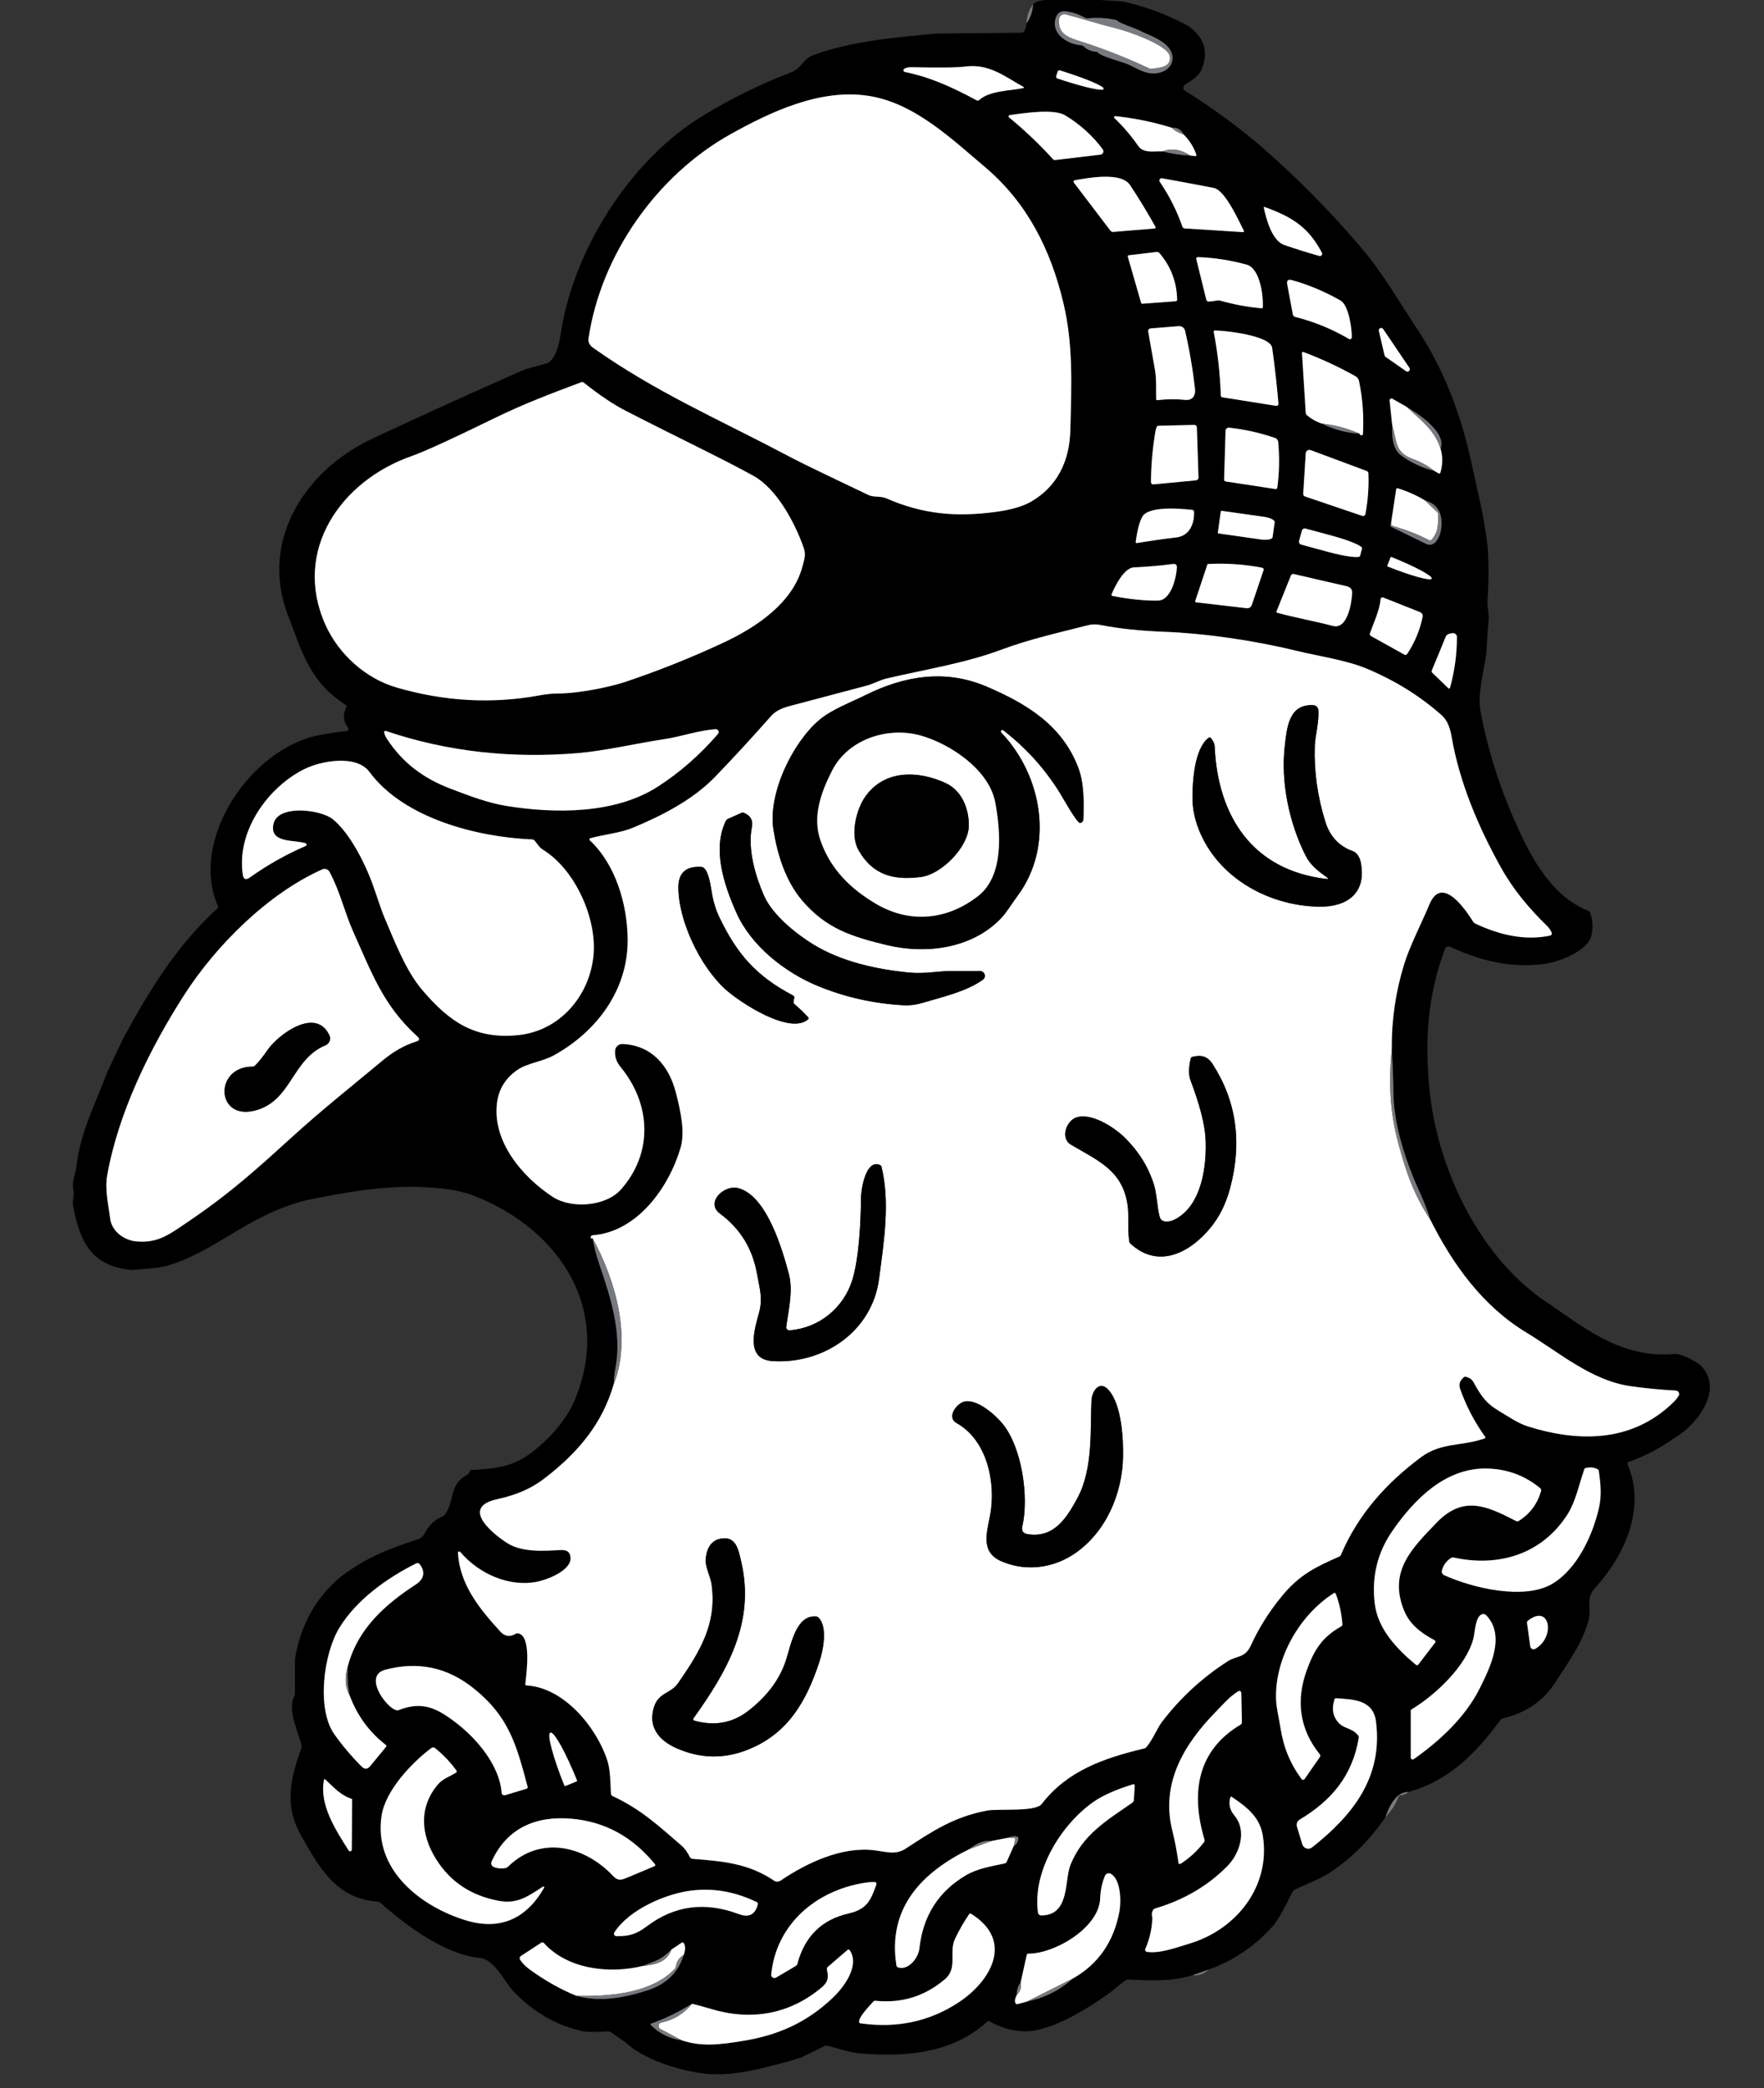 <svg width="49" height="58" viewBox="0 0 49 58" fill="none" xmlns="http://www.w3.org/2000/svg">
<rect x="0" y="0" width="49" height="58" fill="#333333" stroke="none"/>
<path d="M29.022 0H30.559L31.201 0.043C31.816 0.179 32.41 0.4 32.983 0.707C33.448 1.02 33.581 1.424 33.382 1.919C33.296 2.13 33.091 2.233 32.911 2.359C32.898 2.368 32.887 2.38 32.88 2.394C32.873 2.408 32.869 2.424 32.869 2.439C32.87 2.455 32.874 2.471 32.882 2.485C32.889 2.498 32.901 2.51 32.914 2.518C33.604 2.949 34.27 3.431 34.911 3.964C35.968 4.871 36.948 5.859 37.85 6.927C38.429 7.613 38.844 8.355 39.348 9.109C40.086 10.212 40.571 11.472 40.863 12.808C41 13.433 41.071 13.752 41.074 13.767C41.182 14.229 41.267 14.708 41.326 15.204C41.357 15.693 41.354 16.192 41.318 16.701C41.307 16.864 41.366 17.034 41.351 17.212C41.323 17.538 41.301 17.856 41.286 18.165C41.216 18.645 41.035 19.282 41.124 19.75C41.31 20.741 41.602 21.698 41.998 22.621C42.44 23.648 43.013 24.857 44.121 25.301C44.146 25.311 44.164 25.329 44.173 25.355C44.245 25.564 44.255 25.775 44.205 25.988C44.101 26.427 43.273 26.725 42.905 26.773C41.959 26.898 41.116 26.685 40.281 26.297C40.268 26.291 40.253 26.287 40.239 26.287C40.224 26.287 40.21 26.289 40.197 26.295C40.183 26.3 40.171 26.309 40.161 26.319C40.151 26.329 40.144 26.342 40.138 26.355C39.663 27.63 39.577 28.834 39.7 30.187C39.907 32.458 41.122 35.014 43.081 36.249C44.105 36.962 45.11 37.737 46.521 37.608C46.696 37.592 47.139 37.813 47.277 37.965C47.867 38.617 47.141 39.575 46.532 39.928C46.125 40.219 45.691 40.447 45.232 40.61C45.204 40.62 45.196 40.639 45.208 40.666C45.731 41.895 45.136 43.199 44.295 44.121C44.038 44.404 44.216 44.687 44.126 45.008C43.943 45.665 43.595 46.116 43.202 46.732C42.874 47.245 42.389 47.577 41.747 47.729C41.721 47.735 41.698 47.75 41.682 47.771C40.98 48.718 40.242 49.47 39.114 49.775C38.854 49.776 38.645 50.008 38.488 50.468C38.073 51.083 37.564 51.594 36.963 52.001C36.676 52.194 36.294 52.325 35.961 52.492C35.937 52.504 35.918 52.523 35.905 52.547C35.651 53.056 35.473 53.367 35.373 53.48C34.869 54.05 34.271 54.458 33.579 54.704L33.132 54.863C32.503 55.052 31.96 55.008 31.345 54.983C31.318 54.982 31.291 54.989 31.268 55.004C31.115 55.105 30.933 55.273 30.839 55.342C30.243 55.776 29.175 56.453 28.421 56.421C28.096 56.407 27.785 56.315 27.488 56.144C27.464 56.131 27.442 56.133 27.422 56.152C26.45 57.045 25.149 57.136 23.893 57.037C23.587 57.013 23.29 56.891 22.976 56.823C22.95 56.818 22.925 56.821 22.901 56.833L22.247 57.153L21.857 57.27C21.167 57.442 20.52 57.647 19.754 57.611C19.065 57.579 17.984 57.251 17.458 56.8C17.292 56.658 17.136 56.568 16.973 56.449C16.95 56.433 16.924 56.425 16.897 56.426C16.537 56.444 16.306 56.443 16.202 56.422C15.486 56.273 14.849 55.912 14.289 55.34C14.025 55.07 13.742 54.427 13.341 54.387C12.355 54.286 11.308 53.509 10.568 52.852C10.547 52.833 10.523 52.823 10.496 52.821C9.353 52.737 8.878 51.908 8.348 50.955C7.89 50.134 8.074 49.376 8.373 48.557C8.382 48.531 8.383 48.505 8.376 48.478C8.279 48.1 7.977 47.472 8.175 47.117C8.187 47.094 8.193 47.07 8.193 47.044L8.194 46.071C8.35 45.132 8.775 44.372 9.471 43.79C10.216 43.231 10.835 43.012 11.621 42.751C11.658 42.738 11.692 42.719 11.721 42.694C11.75 42.668 11.774 42.637 11.791 42.603C11.904 42.374 12.075 42.211 12.305 42.111C12.331 42.1 12.351 42.084 12.367 42.06C12.643 41.648 12.469 41.239 12.976 40.965C13.014 40.945 13.037 40.914 13.045 40.871C13.051 40.847 13.066 40.834 13.091 40.832C13.676 40.795 14.161 40.766 14.662 40.42C15.145 40.087 15.682 39.521 15.929 38.967C17.052 36.434 15.572 34.173 13.211 33.231C12.944 33.124 12.643 33.053 12.307 33.016C11.092 32.881 10.072 33.03 8.712 33.295C7.976 33.438 7.316 33.748 6.584 34.187C5.912 34.59 5.113 35.093 4.394 35.211L3.679 35.275C2.536 35.186 2.209 34.476 2.028 33.482C2 33.329 2.074 33.221 2.037 33.043C1.99 32.814 2.098 32.605 2.119 32.42C2.228 31.468 2.614 30.74 2.995 29.745L3.422 28.843C4.158 27.499 4.894 26.282 6.035 25.235C6.056 25.215 6.061 25.192 6.05 25.165C5.252 23.299 6.98 20.787 8.861 20.42C9.118 20.369 9.374 20.332 9.63 20.308C9.64 20.307 9.649 20.303 9.658 20.297C9.666 20.291 9.672 20.283 9.676 20.274C9.68 20.265 9.682 20.254 9.68 20.244C9.679 20.234 9.675 20.224 9.669 20.216C9.532 20.042 9.516 19.854 9.619 19.653C9.626 19.641 9.628 19.626 9.624 19.612C9.62 19.599 9.612 19.587 9.6 19.579C8.718 19.012 8.445 18.314 8.065 17.258C7.136 15.104 8.431 13.081 10.342 12.185C11.706 11.546 13.077 10.922 14.455 10.315C14.688 10.212 14.933 10.168 15.172 10.097C15.518 9.993 15.577 9.218 15.638 8.912C16.083 6.713 17.587 4.405 19.496 3.233C20.287 2.747 21.117 2.338 21.988 2.005C22.259 1.901 22.314 1.631 22.592 1.53C23.649 1.147 24.771 1.048 26 0.933L28.378 0.909C28.409 0.909 28.432 0.896 28.449 0.871C28.483 0.818 28.505 0.744 28.514 0.648C28.625 0.498 28.685 0.323 28.695 0.121C28.749 0.06 28.858 0.02 29.022 0ZM30.102 1.289C30.2 1.379 30.315 1.428 30.446 1.436C30.458 1.436 30.47 1.44 30.48 1.445C30.491 1.451 30.5 1.459 30.506 1.468C30.567 1.552 31.137 1.714 31.245 1.752C31.514 1.845 31.78 2.073 32.115 2.036C32.574 1.984 32.721 1.554 32.394 1.251C32.178 1.052 31.847 0.949 31.66 0.851C31.548 0.791 31.107 0.648 31.058 0.59C31.04 0.571 31.019 0.558 30.993 0.553C30.737 0.498 30.478 0.484 30.215 0.51C30.189 0.513 30.162 0.507 30.139 0.494C29.961 0.395 29.776 0.334 29.585 0.312C29.534 0.307 29.482 0.318 29.438 0.344C29.394 0.371 29.36 0.411 29.341 0.459C29.163 0.903 29.605 1.22 30.034 1.258C30.059 1.261 30.083 1.271 30.102 1.289ZM25.135 1.999C25.872 2.151 26.47 2.434 27.127 2.786C27.139 2.792 27.153 2.795 27.166 2.793C27.179 2.792 27.192 2.786 27.202 2.777C27.497 2.514 28.039 2.528 28.419 2.447C28.452 2.44 28.454 2.428 28.425 2.412C27.904 2.121 27.474 1.764 26.818 1.848C26.585 1.878 26.086 1.885 25.319 1.867C25.24 1.865 25.174 1.879 25.121 1.909C25.112 1.914 25.105 1.921 25.101 1.93C25.097 1.939 25.095 1.949 25.096 1.959C25.098 1.969 25.102 1.978 25.109 1.985C25.116 1.992 25.125 1.997 25.135 1.999ZM29.379 1.989L29.339 2.114C29.337 2.121 29.336 2.128 29.337 2.135C29.337 2.141 29.339 2.148 29.342 2.154C29.346 2.16 29.35 2.166 29.355 2.17C29.36 2.175 29.366 2.178 29.373 2.18L29.584 2.248C29.72 2.292 29.855 2.333 29.983 2.368C30.11 2.404 30.227 2.433 30.326 2.454C30.426 2.475 30.506 2.488 30.561 2.492C30.617 2.496 30.648 2.491 30.653 2.477L30.657 2.463C30.661 2.449 30.639 2.427 30.591 2.397C30.543 2.368 30.471 2.331 30.378 2.291C30.285 2.25 30.173 2.205 30.049 2.159C29.925 2.114 29.792 2.067 29.656 2.024L29.445 1.955C29.438 1.953 29.431 1.952 29.425 1.953C29.418 1.953 29.411 1.955 29.405 1.958C29.399 1.962 29.393 1.966 29.389 1.971C29.385 1.976 29.381 1.982 29.379 1.989ZM16.482 9.665C18.207 10.887 19.962 11.646 21.755 12.593C22.532 13.003 23.326 13.364 24.116 13.746C24.271 13.821 24.455 13.771 24.619 13.842C25.637 14.286 26.552 14.363 27.634 14.222C28.073 14.165 28.411 14.068 28.647 13.93C29.367 13.511 29.71 12.812 29.732 11.949C29.765 10.682 29.813 9.569 29.538 8.412C29.186 6.936 28.536 5.635 27.366 4.645C26.422 3.847 25.39 2.853 24.115 2.661C22.769 2.457 21.398 3.114 20.308 3.719C18.251 4.862 16.694 7.07 16.347 9.4C16.332 9.503 16.377 9.591 16.482 9.665ZM30.633 4.151C30.37 3.784 29.978 3.435 29.585 3.202C29.262 3.01 28.422 3.147 28.048 3.196C28.041 3.197 28.035 3.2 28.029 3.205C28.024 3.21 28.02 3.216 28.018 3.223C28.016 3.23 28.016 3.237 28.018 3.244C28.02 3.251 28.024 3.257 28.03 3.261C28.464 3.619 28.871 4.005 29.249 4.421C29.267 4.439 29.288 4.447 29.313 4.445L30.569 4.295C30.585 4.293 30.6 4.287 30.613 4.278C30.626 4.268 30.636 4.256 30.642 4.241C30.649 4.226 30.651 4.21 30.649 4.195C30.648 4.179 30.642 4.164 30.633 4.151ZM32.29 4.204C32.54 4.27 32.795 4.308 33.055 4.318L33.189 4.335C33.228 4.34 33.241 4.323 33.228 4.287C33.154 4.075 33.035 3.889 32.872 3.729C32.804 3.597 32.695 3.537 32.545 3.547C32.035 3.388 31.512 3.281 30.976 3.226C30.97 3.226 30.964 3.227 30.959 3.23C30.954 3.233 30.95 3.238 30.947 3.243C30.945 3.249 30.944 3.255 30.945 3.261C30.946 3.267 30.949 3.272 30.953 3.277C31.198 3.51 31.421 3.771 31.621 4.059C31.766 4.267 32.073 4.193 32.29 4.204ZM31.391 5.142C31.141 4.765 30.227 4.942 29.855 5.006C29.848 5.007 29.841 5.01 29.836 5.015C29.831 5.019 29.826 5.025 29.824 5.031C29.821 5.038 29.82 5.045 29.821 5.052C29.822 5.059 29.825 5.065 29.829 5.071L30.844 6.406C30.864 6.432 30.89 6.445 30.924 6.442L32.073 6.347C32.078 6.347 32.083 6.345 32.087 6.342C32.091 6.339 32.095 6.336 32.097 6.331C32.099 6.327 32.101 6.322 32.101 6.317C32.101 6.311 32.099 6.307 32.097 6.302C31.878 5.909 31.643 5.522 31.391 5.142ZM34.545 6.395C34.401 6.117 34.03 5.28 33.713 5.219C33.228 5.126 32.751 5.037 32.282 4.952C32.269 4.949 32.256 4.951 32.245 4.956C32.233 4.961 32.223 4.969 32.216 4.98C32.209 4.99 32.205 5.003 32.206 5.016C32.206 5.028 32.21 5.041 32.217 5.051C32.48 5.438 32.689 5.852 32.843 6.293C32.848 6.308 32.857 6.32 32.869 6.33C32.881 6.339 32.896 6.345 32.911 6.345L34.512 6.447C34.553 6.45 34.564 6.433 34.545 6.395ZM36.72 7.021C36.357 6.328 35.908 6.027 35.128 5.75C35.109 5.744 35.102 5.75 35.106 5.769C35.173 6.082 35.331 6.686 35.673 6.804C36.006 6.919 36.331 7.021 36.648 7.109C36.66 7.113 36.672 7.112 36.684 7.109C36.695 7.105 36.705 7.098 36.713 7.089C36.721 7.079 36.725 7.068 36.726 7.056C36.728 7.044 36.725 7.032 36.72 7.021ZM32.122 6.999L31.362 7.089C31.332 7.092 31.322 7.108 31.33 7.137L31.696 8.408C31.698 8.417 31.704 8.425 31.711 8.43C31.719 8.435 31.727 8.438 31.736 8.437L32.657 8.367C32.685 8.364 32.699 8.349 32.699 8.32C32.687 7.833 32.525 7.404 32.211 7.034C32.188 7.006 32.158 6.994 32.122 6.999ZM33.895 8.35C34.27 8.458 34.653 8.529 35.042 8.563C35.065 8.565 35.077 8.554 35.078 8.531C35.094 8.163 34.986 7.45 34.632 7.352C34.181 7.227 33.728 7.157 33.272 7.142C33.266 7.141 33.259 7.143 33.253 7.145C33.247 7.148 33.242 7.152 33.238 7.157C33.234 7.163 33.231 7.169 33.23 7.175C33.229 7.181 33.229 7.188 33.23 7.195L33.509 8.329C33.513 8.343 33.522 8.356 33.534 8.365C33.547 8.374 33.562 8.378 33.577 8.377C33.656 8.371 33.735 8.361 33.813 8.346C33.84 8.341 33.867 8.342 33.895 8.35ZM37.236 8.347C36.783 8.091 36.332 7.902 35.883 7.78C35.779 7.752 35.737 7.791 35.756 7.897L35.912 8.731C35.92 8.77 35.943 8.795 35.981 8.804C36.507 8.936 37.003 9.14 37.471 9.415C37.479 9.42 37.488 9.422 37.497 9.422C37.506 9.422 37.515 9.42 37.523 9.416C37.53 9.411 37.537 9.405 37.542 9.397C37.546 9.389 37.549 9.381 37.549 9.372C37.556 9.138 37.465 8.476 37.236 8.347ZM32.912 11.108C33.132 11.131 33.215 10.981 33.195 10.805C33.133 10.256 33.041 9.717 32.919 9.188C32.91 9.149 32.887 9.114 32.855 9.091C32.823 9.067 32.783 9.056 32.744 9.059L31.961 9.122C31.951 9.123 31.941 9.126 31.932 9.13C31.923 9.135 31.915 9.142 31.909 9.15C31.903 9.158 31.898 9.167 31.896 9.177C31.893 9.187 31.893 9.198 31.895 9.208C31.953 9.548 32.014 9.89 32.076 10.234C32.127 10.518 32.112 10.793 32.115 11.08C32.115 11.107 32.128 11.118 32.154 11.115C32.407 11.084 32.66 11.082 32.912 11.108ZM39.058 10.31C39.07 10.319 39.086 10.323 39.101 10.322C39.117 10.32 39.131 10.314 39.142 10.303C39.154 10.292 39.16 10.277 39.162 10.261C39.163 10.246 39.159 10.23 39.15 10.217L38.42 9.137C38.411 9.124 38.398 9.115 38.383 9.111C38.369 9.107 38.353 9.108 38.339 9.114C38.325 9.121 38.314 9.131 38.307 9.145C38.3 9.159 38.298 9.174 38.301 9.189L38.46 9.87C38.463 9.887 38.473 9.901 38.486 9.911L39.058 10.31ZM35.337 9.662C35.289 9.316 34.013 9.179 33.746 9.18C33.741 9.18 33.737 9.181 33.732 9.183C33.728 9.185 33.724 9.188 33.721 9.191C33.718 9.195 33.716 9.199 33.715 9.204C33.714 9.209 33.713 9.213 33.714 9.218C33.827 9.802 33.892 10.392 33.911 10.986C33.913 11.015 33.927 11.031 33.955 11.036L35.448 11.273C35.456 11.274 35.465 11.274 35.473 11.271C35.481 11.269 35.489 11.265 35.495 11.259C35.501 11.253 35.506 11.246 35.509 11.238C35.512 11.23 35.513 11.221 35.513 11.213C35.469 10.699 35.411 10.182 35.337 9.662ZM36.724 11.767C37.053 11.931 37.399 12.023 37.763 12.044C37.776 12.074 37.793 12.089 37.816 12.091C37.844 12.092 37.859 12.079 37.86 12.051C37.888 11.556 37.851 11.066 37.75 10.581C37.744 10.554 37.733 10.529 37.716 10.507C37.7 10.484 37.679 10.466 37.655 10.452C37.188 10.19 36.704 9.965 36.204 9.777C36.2 9.776 36.195 9.775 36.19 9.776C36.185 9.777 36.181 9.778 36.177 9.781C36.173 9.784 36.17 9.788 36.168 9.792C36.166 9.796 36.165 9.801 36.166 9.805L36.27 11.464C36.271 11.493 36.283 11.516 36.305 11.534C36.431 11.64 36.571 11.718 36.724 11.767ZM20.929 13.217C20.044 12.728 18.929 12.205 17.37 11.405C17.039 11.235 16.654 10.976 16.215 10.628C16.193 10.611 16.17 10.608 16.145 10.617C15.323 10.924 14.537 11.223 13.728 11.619C12.557 12.192 11.79 12.543 11.427 12.671C9.467 13.358 8.117 15.296 9.039 17.353C9.407 18.172 10.156 18.847 11.017 19.097C12.346 19.483 13.663 19.556 14.969 19.317C15.168 19.281 15.34 19.263 15.484 19.263C16.143 19.262 17.021 19.057 17.367 18.941C18.3 18.628 19.212 18.263 20.102 17.847C21.014 17.42 22.024 16.744 22.289 15.739C22.354 15.492 22.393 15.403 22.315 15.187C22.069 14.5 21.574 13.574 20.929 13.217ZM38.672 11.811C38.664 12.096 38.672 12.468 38.923 12.652C39.182 12.844 39.49 12.988 39.847 13.083L39.957 13.145C39.985 13.161 40.004 13.153 40.013 13.121C40.077 12.896 40.078 12.675 40.015 12.458C40.19 11.999 39.354 11.467 39.073 11.301L38.678 11.076C38.67 11.072 38.66 11.069 38.65 11.069C38.641 11.07 38.631 11.073 38.623 11.078C38.615 11.083 38.609 11.091 38.605 11.1C38.6 11.108 38.599 11.118 38.6 11.128L38.672 11.811ZM32.095 11.982C32.014 12.459 31.973 12.926 31.972 13.384C31.972 13.436 31.998 13.459 32.048 13.454L33.223 13.342C33.243 13.34 33.26 13.331 33.273 13.316C33.286 13.301 33.293 13.282 33.292 13.263L33.246 11.871C33.246 11.852 33.238 11.835 33.224 11.822C33.211 11.809 33.193 11.802 33.175 11.802L32.184 11.826C32.157 11.826 32.138 11.839 32.128 11.865C32.113 11.905 32.102 11.944 32.095 11.982ZM34.043 11.967L34.003 13.314C34.002 13.349 34.018 13.368 34.051 13.374L35.425 13.583C35.457 13.587 35.476 13.574 35.481 13.542C35.537 13.12 35.545 12.697 35.505 12.274C35.503 12.25 35.494 12.227 35.479 12.208C35.465 12.189 35.444 12.174 35.422 12.166C35.006 12.023 34.58 11.927 34.143 11.879C34.131 11.877 34.118 11.879 34.106 11.883C34.094 11.886 34.083 11.893 34.073 11.901C34.064 11.909 34.056 11.919 34.051 11.931C34.046 11.942 34.043 11.954 34.043 11.967ZM36.27 12.593L36.201 13.71C36.198 13.752 36.216 13.779 36.255 13.792L37.842 14.33C37.851 14.333 37.86 14.334 37.87 14.333C37.879 14.332 37.888 14.329 37.897 14.324C37.905 14.319 37.912 14.313 37.917 14.305C37.923 14.297 37.926 14.288 37.928 14.279C37.999 13.905 38.027 13.528 38.011 13.149C38.01 13.116 37.993 13.094 37.963 13.082L36.408 12.503C36.393 12.497 36.377 12.495 36.361 12.497C36.345 12.499 36.33 12.505 36.317 12.513C36.303 12.522 36.292 12.534 36.284 12.548C36.276 12.561 36.271 12.577 36.27 12.593ZM38.639 14.538L38.623 14.582C38.619 14.591 38.62 14.602 38.623 14.611C38.627 14.621 38.634 14.629 38.644 14.633L39.6 15.1C39.716 15.156 39.814 15.134 39.894 15.033C39.994 14.907 40.043 14.737 40.042 14.524C40.038 14.187 39.891 13.995 39.58 13.898C39.348 13.759 39.099 13.648 38.83 13.563C38.802 13.555 38.786 13.565 38.782 13.594L38.639 14.538ZM31.729 14.355C31.651 14.498 31.59 14.729 31.548 15.05C31.544 15.076 31.555 15.088 31.581 15.083C31.949 15.023 32.318 14.97 32.689 14.925C33.043 14.882 33.182 14.538 33.168 14.214C33.167 14.201 33.162 14.189 33.154 14.18C33.145 14.171 33.133 14.165 33.121 14.163C32.776 14.122 31.894 14.052 31.729 14.355ZM33.911 14.205L33.829 14.796C33.828 14.801 33.83 14.806 33.833 14.81C33.836 14.814 33.84 14.816 33.845 14.817L35.021 14.984C35.062 14.989 35.104 14.992 35.142 14.992C35.181 14.992 35.217 14.99 35.248 14.984C35.278 14.978 35.303 14.97 35.32 14.959C35.338 14.948 35.348 14.936 35.349 14.922L35.408 14.505C35.412 14.477 35.383 14.445 35.327 14.417C35.27 14.389 35.192 14.366 35.109 14.355L33.933 14.189C33.928 14.188 33.923 14.19 33.919 14.193C33.915 14.196 33.912 14.2 33.911 14.205ZM36.163 14.739L36.086 15.025C36.08 15.047 36.083 15.069 36.094 15.088C36.105 15.108 36.123 15.122 36.144 15.127L36.888 15.329C37.116 15.391 37.337 15.438 37.504 15.46C37.67 15.482 37.769 15.477 37.777 15.447L37.836 15.23C37.84 15.215 37.822 15.194 37.783 15.169C37.743 15.143 37.684 15.113 37.607 15.081C37.53 15.049 37.438 15.014 37.335 14.98C37.232 14.946 37.121 14.913 37.008 14.882L36.264 14.681C36.243 14.675 36.22 14.678 36.201 14.689C36.182 14.7 36.168 14.718 36.163 14.739ZM38.627 15.482L38.536 15.711C38.535 15.714 38.534 15.716 38.534 15.718C38.534 15.721 38.535 15.723 38.536 15.725C38.537 15.727 38.538 15.729 38.539 15.731C38.541 15.732 38.543 15.734 38.545 15.735L38.556 15.739C38.864 15.862 39.164 15.966 39.391 16.029C39.619 16.091 39.755 16.108 39.769 16.074L39.77 16.07C39.777 16.053 39.754 16.025 39.702 15.986C39.65 15.947 39.57 15.898 39.467 15.843C39.364 15.788 39.24 15.727 39.101 15.664C38.963 15.601 38.813 15.537 38.66 15.476L38.649 15.472C38.645 15.47 38.64 15.47 38.636 15.472C38.632 15.474 38.629 15.477 38.627 15.482ZM33.54 15.675L33.202 16.689C33.194 16.714 33.203 16.728 33.229 16.731L34.629 16.894C34.659 16.897 34.691 16.89 34.717 16.873C34.743 16.857 34.763 16.831 34.773 16.802L35.099 15.838C35.102 15.831 35.103 15.823 35.102 15.816C35.101 15.808 35.099 15.801 35.095 15.794C35.091 15.788 35.086 15.782 35.08 15.778C35.074 15.774 35.067 15.771 35.059 15.769C34.563 15.673 34.06 15.639 33.553 15.666C33.55 15.666 33.547 15.667 33.545 15.669C33.542 15.67 33.541 15.673 33.54 15.675ZM31.495 15.76C31.214 15.773 30.963 16.306 30.88 16.5C30.866 16.53 30.876 16.548 30.908 16.554C31.383 16.646 31.804 16.689 32.17 16.682C32.525 16.675 32.676 16.053 32.691 15.767C32.695 15.69 32.658 15.656 32.581 15.666C32.223 15.712 31.861 15.743 31.495 15.76ZM35.859 15.985L35.461 16.975C35.451 17 35.459 17.015 35.484 17.022C35.996 17.161 36.515 17.252 37.025 17.386C37.429 17.493 37.549 16.749 37.56 16.467C37.564 16.369 37.509 16.306 37.395 16.28C36.907 16.17 36.422 16.058 35.938 15.944C35.922 15.941 35.905 15.943 35.891 15.95C35.877 15.958 35.865 15.97 35.859 15.985ZM38.351 16.639C38.321 16.957 38.163 17.284 38.054 17.59C38.043 17.623 38.053 17.649 38.084 17.667L39.008 18.182C39.041 18.2 39.068 18.194 39.09 18.162C39.297 17.848 39.44 17.506 39.518 17.137C39.524 17.11 39.52 17.081 39.507 17.057C39.494 17.032 39.472 17.013 39.446 17.003L38.421 16.596C38.413 16.593 38.405 16.592 38.397 16.593C38.389 16.593 38.382 16.596 38.375 16.6C38.368 16.604 38.363 16.61 38.358 16.617C38.354 16.624 38.352 16.631 38.351 16.639ZM16.46 34.393C16.506 34.646 16.569 34.888 16.648 35.119C16.956 36.014 17.281 37.022 17.099 37.983C17.069 38.139 17.052 38.292 17.049 38.444C16.728 39.549 16.064 40.338 15.143 41.05C14.72 41.377 14.307 41.531 13.802 41.644C12.742 41.878 13.76 42.656 14.104 42.869C14.505 43.118 15.098 43.083 15.552 43.055C15.716 43.045 15.832 43.082 15.848 43.258C15.881 43.623 15.19 43.882 14.917 43.935C14.133 44.088 13.296 43.711 12.785 43.107C12.78 43.101 12.773 43.097 12.765 43.095C12.758 43.093 12.75 43.094 12.743 43.097C12.736 43.1 12.729 43.105 12.726 43.111C12.721 43.118 12.72 43.126 12.72 43.134C12.774 44.005 13.3 44.666 13.899 45.32C14.023 45.456 14.164 45.476 14.321 45.381C14.344 45.368 14.367 45.364 14.393 45.368C14.765 45.437 14.629 46.443 14.593 46.77C14.59 46.799 14.602 46.814 14.63 46.815C15.668 46.875 16.563 47.977 16.863 48.875C16.961 49.168 16.951 49.507 16.971 49.826C16.972 49.839 16.976 49.851 16.983 49.861C16.991 49.872 17 49.88 17.012 49.886C17.81 50.255 18.303 50.724 18.912 51.247C19.036 51.354 19.092 51.447 19.168 51.589C19.174 51.6 19.183 51.61 19.193 51.617C19.204 51.624 19.216 51.629 19.229 51.63C20.08 51.7 20.776 51.751 21.498 52.235C21.526 52.254 21.558 52.264 21.592 52.264C21.625 52.264 21.657 52.254 21.685 52.235C22.406 51.745 23.383 51.284 24.28 51.393C24.621 51.434 24.873 51.534 25.159 51.347C25.916 50.852 26.5 50.466 27.41 50.292C27.725 50.232 28.762 50.336 28.936 50.108C29.647 49.182 30.665 48.835 31.78 48.567C31.806 48.56 31.83 48.545 31.848 48.524C32.031 48.305 32.139 48.007 32.284 47.818C32.792 47.155 33.398 46.597 34.101 46.145C34.37 45.972 34.581 46.069 34.753 45.691C34.967 45.219 35.254 44.764 35.613 44.327C36.103 43.731 36.571 43.514 37.197 43.238C37.221 43.228 37.24 43.208 37.25 43.184C37.717 42.074 38.517 41.184 39.474 40.475C40.035 40.058 40.601 40.178 41.235 39.956C41.263 39.946 41.269 39.928 41.251 39.904C40.957 39.495 40.727 39.054 40.56 38.58C40.513 38.445 40.557 38.345 40.656 38.259C40.677 38.241 40.7 38.236 40.725 38.243C40.821 38.268 40.887 38.315 40.925 38.382C41.136 38.76 41.26 38.968 41.648 39.197C41.905 39.348 42.162 39.532 42.441 39.62C43.878 40.071 45.351 40.059 46.488 38.946C46.545 38.89 46.592 38.831 46.628 38.771C46.637 38.757 46.642 38.74 46.642 38.723C46.642 38.707 46.639 38.69 46.631 38.675C46.623 38.661 46.612 38.648 46.597 38.639C46.584 38.63 46.567 38.625 46.551 38.624C46.123 38.602 45.701 38.561 45.284 38.501C44.203 38.344 43.31 37.565 42.393 37.009C41.203 36.287 40.371 35.154 39.733 33.883C39.65 33.619 39.551 33.363 39.437 33.116C39.071 32.322 38.716 31.263 38.706 30.383C38.701 29.968 38.686 29.553 38.66 29.141C38.653 28.331 38.768 27.545 39.005 26.78C39.166 26.261 39.475 25.673 39.707 25.119C40.059 24.276 40.731 25.301 40.923 25.604C40.936 25.626 40.956 25.643 40.978 25.653C41.662 25.972 42.352 26.134 43.058 25.988C43.067 25.986 43.075 25.982 43.082 25.976C43.09 25.971 43.096 25.964 43.1 25.955C43.104 25.947 43.106 25.938 43.106 25.929C43.106 25.919 43.105 25.91 43.101 25.902C43.071 25.834 43.028 25.773 42.973 25.719C42.468 25.225 42.04 24.718 41.688 24.087C41.058 22.957 40.539 21.721 40.322 20.463C40.281 20.225 40.208 20.009 40.045 19.865C39.445 19.333 38.753 18.903 37.968 18.575C37.386 18.331 36.655 18.233 36.002 18.074C34.776 17.776 33.443 17.592 32.354 17.549C31.661 17.523 31.066 17.459 30.569 17.359C30.45 17.335 30.335 17.337 30.225 17.366C29.415 17.573 28.609 17.749 27.812 18.047C26.799 18.425 25.681 18.598 24.628 18.846C24.437 18.891 24.263 18.995 24.072 19.045C23.402 19.221 22.731 19.399 22.06 19.578C21.821 19.641 21.59 19.696 21.415 19.893C20.914 20.461 20.402 21.018 19.877 21.564C19.26 22.208 18.403 22.649 17.59 22.988C17.227 23.139 16.801 23.173 16.397 23.282C16.391 23.284 16.386 23.287 16.382 23.291C16.378 23.296 16.375 23.301 16.373 23.307C16.372 23.313 16.372 23.319 16.374 23.325C16.375 23.33 16.378 23.336 16.383 23.34C17.106 24.015 17.427 25.131 17.435 26.088C17.448 27.499 16.578 28.653 15.382 29.315C15.071 29.487 14.648 29.529 14.376 29.717C14.046 29.942 13.856 30.246 13.806 30.628C13.67 31.675 14.469 32.662 15.348 33.241C15.873 33.587 16.83 33.51 17.247 33.04C18.148 32.025 18.084 30.669 17.244 29.645C17.123 29.497 17.07 29.34 17.087 29.176C17.092 29.126 17.116 29.08 17.154 29.047C17.192 29.014 17.241 28.997 17.291 28.998C18.1 29.033 18.579 29.596 18.773 30.343C18.927 30.936 19.026 31.477 18.902 31.891C18.574 32.995 17.695 34.22 16.459 34.311C16.447 34.312 16.436 34.316 16.427 34.325C16.419 34.333 16.413 34.344 16.411 34.356C16.405 34.399 16.422 34.411 16.46 34.393ZM40.158 17.686C40.034 17.993 39.906 18.303 39.775 18.616C39.763 18.645 39.768 18.67 39.791 18.692L40.225 19.11C40.252 19.137 40.271 19.131 40.281 19.094C40.407 18.636 40.47 18.17 40.47 17.694C40.47 17.679 40.467 17.664 40.461 17.65C40.455 17.636 40.446 17.624 40.435 17.613C40.423 17.603 40.41 17.595 40.396 17.591C40.382 17.586 40.367 17.584 40.352 17.586C40.246 17.595 40.181 17.629 40.158 17.686ZM16.057 20.918C14.248 21.07 12.445 20.89 10.715 20.302C10.71 20.3 10.704 20.299 10.698 20.3C10.692 20.302 10.687 20.304 10.682 20.308C10.678 20.312 10.675 20.317 10.673 20.322C10.671 20.328 10.67 20.334 10.671 20.339C10.681 20.398 10.705 20.456 10.741 20.511C11.184 21.194 11.768 21.623 12.516 21.907C13.034 22.104 13.542 22.301 14.068 22.386C15.406 22.602 17.073 22.617 18.264 21.855C18.878 21.462 19.438 20.971 19.945 20.384C19.955 20.373 19.961 20.358 19.963 20.343C19.965 20.327 19.962 20.311 19.955 20.297C19.948 20.284 19.938 20.272 19.924 20.264C19.911 20.257 19.895 20.253 19.88 20.254C19.41 20.285 18.911 20.46 18.498 20.523C17.683 20.646 16.795 20.856 16.057 20.918ZM7.595 22.892C7.712 22.333 8.907 22.487 9.237 22.748C9.738 23.146 10.19 24.078 10.39 24.673C10.534 25.102 10.629 25.371 10.677 25.481C10.967 26.155 11.268 26.957 11.729 27.498C12.479 28.378 13.183 28.87 14.383 28.753C15.538 28.64 16.362 27.683 16.483 26.568C16.597 25.532 15.98 24.155 15.087 23.605C14.975 23.536 14.933 23.446 14.85 23.349C14.832 23.328 14.808 23.317 14.78 23.316C13.251 23.251 11.216 22.731 10.264 21.443C9.901 20.95 8.918 21.131 8.447 21.366C7.455 21.862 6.568 23.068 6.743 24.288C6.762 24.424 6.828 24.453 6.94 24.373C7.425 24.027 7.943 23.735 8.492 23.497C8.5 23.494 8.506 23.488 8.51 23.482C8.514 23.475 8.516 23.467 8.516 23.459C8.516 23.451 8.513 23.443 8.508 23.436C8.503 23.43 8.497 23.425 8.489 23.422C8.182 23.32 7.483 23.431 7.595 22.892ZM3.059 33.844C3.102 34.201 3.449 34.45 3.778 34.48C4.393 34.538 4.694 34.295 5.276 33.899C6.468 33.089 7.24 32.373 8.177 31.523C8.963 30.81 9.804 30.143 10.625 29.459C10.924 29.211 11.223 29.035 11.566 28.928C11.656 28.9 11.666 28.853 11.595 28.79C10.639 27.927 10.319 27.002 9.815 25.887C9.58 25.369 9.447 24.76 9.153 24.217C9.135 24.182 9.103 24.156 9.066 24.143C9.029 24.13 8.988 24.132 8.952 24.148C7.442 24.821 5.999 26.261 5.113 27.642C4.165 29.123 3.291 30.893 2.979 32.64C2.907 33.047 3.01 33.437 3.059 33.844ZM40.115 43.752C40.903 44.11 42.347 44.456 43.126 43.988C43.819 43.572 44.249 42.627 44.419 41.868C44.494 41.535 44.461 41.204 44.413 40.864C44.409 40.835 44.394 40.814 44.367 40.802C44.269 40.757 44.164 40.748 44.051 40.774C44.028 40.78 44.013 40.793 44.006 40.815C43.864 41.231 43.764 41.713 43.544 42.06C42.831 43.179 41.617 43.534 40.382 43.262C40.356 43.256 40.331 43.26 40.308 43.274C40.182 43.352 40.097 43.467 40.054 43.618C40.046 43.644 40.048 43.672 40.059 43.697C40.071 43.721 40.091 43.741 40.115 43.752ZM38.188 44.547C38.274 45.25 38.8 45.8 39.327 46.239C39.355 46.262 39.38 46.259 39.402 46.23L39.861 45.63C39.884 45.6 39.879 45.577 39.847 45.559C39.471 45.354 39.158 45.127 38.995 44.717C38.566 43.641 39.226 43.002 39.895 42.305C40.644 41.522 41.289 41.824 42.109 42.246C42.122 42.253 42.136 42.256 42.151 42.256C42.165 42.255 42.179 42.251 42.191 42.243C42.501 42.047 42.706 41.77 42.808 41.414C42.812 41.4 42.812 41.385 42.808 41.371C42.803 41.358 42.795 41.346 42.784 41.337C42.353 40.98 41.854 40.798 41.286 40.79C40.144 40.773 39.281 41.65 38.676 42.525C38.26 43.128 38.097 43.802 38.188 44.547ZM9.718 47.108C9.655 46.832 9.638 46.551 9.666 46.266C9.943 45.233 10.7 44.564 11.559 44.005C11.781 43.86 11.818 43.651 11.659 43.448C11.648 43.433 11.632 43.423 11.614 43.419C11.596 43.415 11.577 43.417 11.561 43.425C10.744 43.833 9.903 44.435 9.425 45.217C8.992 45.925 8.786 47.454 9.284 48.166C9.5 48.473 9.753 48.774 10.044 49.067C10.127 49.151 10.207 49.147 10.283 49.056L10.72 48.524C10.738 48.502 10.736 48.482 10.714 48.465C10.26 48.113 9.928 47.66 9.718 47.108ZM37.047 44.254C36.099 44.854 35.408 46.064 35.446 47.195C35.454 47.442 35.524 47.709 35.565 47.971C35.651 48.529 35.828 48.968 36.153 49.414C36.158 49.421 36.164 49.427 36.172 49.431C36.18 49.434 36.188 49.436 36.197 49.436C36.205 49.436 36.214 49.434 36.221 49.43C36.229 49.426 36.235 49.42 36.24 49.413L36.659 48.809C36.68 48.779 36.679 48.75 36.656 48.722C36.092 48.023 35.997 47.223 36.299 46.391C36.502 45.834 36.72 45.475 37.254 45.176C37.279 45.162 37.291 45.14 37.289 45.111C37.267 44.822 37.207 44.543 37.107 44.274C37.096 44.242 37.075 44.235 37.047 44.254ZM41.285 44.867C41.267 44.849 41.243 44.837 41.218 44.833C41.193 44.829 41.166 44.834 41.144 44.847C40.976 44.944 40.974 45.328 40.929 45.505C40.733 46.274 39.872 47.082 39.214 47.477C39.197 47.487 39.188 47.503 39.188 47.524V48.82C39.188 48.829 39.191 48.838 39.196 48.846C39.201 48.855 39.208 48.861 39.216 48.866C39.224 48.87 39.234 48.872 39.243 48.871C39.253 48.871 39.262 48.868 39.27 48.862C39.994 48.354 40.702 47.697 41.102 46.9C41.399 46.305 41.826 45.434 41.285 44.867ZM42.645 45.799C43.215 45.477 43.055 44.533 42.444 45.015C42.423 45.032 42.414 45.054 42.417 45.081L42.507 45.73C42.509 45.745 42.515 45.76 42.524 45.772C42.532 45.784 42.544 45.794 42.558 45.801C42.572 45.808 42.587 45.811 42.602 45.811C42.617 45.811 42.632 45.807 42.645 45.799ZM10.698 46.38C10.032 46.558 10.842 47.59 11.072 47.501C11.74 47.237 12.149 47.447 12.705 47.881C13.264 48.318 13.88 49.051 13.934 49.797C13.935 49.809 13.938 49.819 13.944 49.829C13.95 49.839 13.957 49.847 13.966 49.853C13.976 49.86 13.986 49.864 13.997 49.866C14.008 49.868 14.019 49.867 14.03 49.864L14.62 49.686C14.652 49.677 14.664 49.656 14.655 49.624C14.339 48.438 14.128 47.671 13.152 46.892C12.421 46.308 11.602 46.137 10.698 46.38ZM33.774 47.545C32.897 48.439 32.237 49.525 32.562 50.836C32.636 51.136 32.694 51.438 32.735 51.741C32.736 51.748 32.738 51.754 32.742 51.759C32.746 51.764 32.751 51.768 32.757 51.771C32.763 51.774 32.769 51.775 32.775 51.774C32.782 51.774 32.788 51.772 32.793 51.769C33.046 51.607 33.262 51.408 33.443 51.17C33.461 51.147 33.465 51.122 33.457 51.095C33.079 49.816 33.24 48.628 34.462 47.903C34.473 47.897 34.482 47.888 34.488 47.877C34.494 47.867 34.497 47.855 34.497 47.843L34.481 47.025C34.48 47.015 34.477 47.005 34.472 46.996C34.467 46.987 34.46 46.98 34.451 46.975C34.442 46.97 34.432 46.968 34.422 46.968C34.412 46.968 34.402 46.971 34.394 46.977C34.14 47.136 33.956 47.359 33.774 47.545ZM37.177 47.846C37.341 48.026 37.541 47.987 37.721 48.195C37.741 48.218 37.748 48.244 37.743 48.273C37.568 49.321 36.991 50.009 36.1 50.543C36.068 50.562 36.043 50.592 36.03 50.627C36.017 50.661 36.015 50.7 36.026 50.736L36.175 51.228C36.183 51.255 36.198 51.279 36.218 51.299C36.237 51.319 36.261 51.334 36.288 51.342C36.314 51.351 36.343 51.353 36.37 51.348C36.398 51.343 36.423 51.331 36.445 51.314C37.572 50.425 38.417 49.371 38.223 47.824C38.146 47.209 37.598 47.206 37.117 47.17C37.092 47.168 37.076 47.179 37.069 47.203C36.986 47.46 37.022 47.675 37.177 47.846ZM15.706 49.608L16.016 49.481C16.021 49.479 16.026 49.474 16.028 49.469C16.03 49.464 16.031 49.457 16.029 49.452L16.023 49.439C15.875 49.073 15.715 48.729 15.579 48.483C15.442 48.237 15.339 48.109 15.294 48.127L15.285 48.13C15.262 48.139 15.254 48.183 15.261 48.261C15.269 48.339 15.291 48.448 15.327 48.583C15.363 48.718 15.412 48.876 15.471 49.047C15.53 49.219 15.598 49.401 15.672 49.583L15.678 49.595C15.68 49.6 15.684 49.605 15.689 49.607C15.695 49.61 15.701 49.61 15.706 49.608ZM10.598 50.44C10.372 51.964 11.72 52.965 12.931 53.337C13.898 53.634 14.625 53.291 15.114 52.435C15.117 52.431 15.118 52.425 15.117 52.42C15.116 52.415 15.114 52.41 15.11 52.407C15.106 52.403 15.101 52.401 15.096 52.4C15.091 52.4 15.086 52.401 15.081 52.404C14.678 52.662 14.379 52.895 13.858 52.798C13.089 52.657 12.506 52.27 12.111 51.636C11.683 50.95 11.632 50.188 12.168 49.56C12.296 49.41 12.493 49.343 12.666 49.24C12.671 49.237 12.676 49.233 12.679 49.228C12.682 49.223 12.685 49.218 12.686 49.212C12.687 49.206 12.687 49.2 12.686 49.195C12.685 49.189 12.683 49.184 12.679 49.179C12.509 48.944 12.31 48.736 12.083 48.554C12.069 48.543 12.051 48.537 12.032 48.536C12.014 48.536 11.996 48.542 11.981 48.554C11.435 48.963 10.703 49.735 10.598 50.44ZM9.777 49.968C9.467 49.871 9.271 49.646 9.037 49.428C9.017 49.41 9.005 49.413 9 49.44C8.863 50.13 9.328 50.835 9.685 51.4C9.69 51.409 9.698 51.415 9.708 51.419C9.717 51.423 9.728 51.423 9.738 51.42C9.748 51.417 9.756 51.412 9.762 51.403C9.769 51.395 9.772 51.385 9.772 51.375L9.781 49.974C9.781 49.971 9.779 49.969 9.777 49.968ZM28.919 53.203C29.727 53.205 29.561 52.231 29.736 51.796C30.076 50.952 30.748 50.562 31.453 50.072C31.466 50.063 31.476 50.052 31.483 50.039C31.491 50.026 31.495 50.012 31.496 49.997L31.521 49.596C31.521 49.59 31.52 49.584 31.518 49.579C31.515 49.574 31.512 49.569 31.508 49.566C31.503 49.562 31.498 49.56 31.492 49.559C31.487 49.558 31.481 49.559 31.476 49.56C31.004 49.705 30.641 49.865 30.388 50.04C29.492 50.658 28.67 51.959 28.833 53.128C28.836 53.149 28.846 53.168 28.862 53.182C28.878 53.196 28.898 53.203 28.919 53.203ZM31.862 54.216C32.225 54.269 32.702 54.087 33.052 53.982C34.344 53.591 35.3 52.397 35.079 50.993C34.998 50.477 34.65 50.203 34.22 49.913C34.198 49.898 34.184 49.903 34.176 49.928C34.122 50.106 34.16 50.273 34.291 50.43C34.645 50.852 34.436 51.483 34.101 51.825C33.561 52.376 32.89 52.771 32.088 53.009C32.065 53.016 32.044 53.031 32.031 53.051C31.968 53.15 32.011 53.229 32.008 53.307C31.995 53.593 31.93 53.867 31.815 54.13C31.811 54.139 31.809 54.148 31.81 54.158C31.81 54.167 31.813 54.177 31.817 54.185C31.822 54.193 31.828 54.2 31.836 54.206C31.844 54.211 31.853 54.215 31.862 54.216ZM13.719 51.861C13.823 51.9 13.931 51.909 14.044 51.887C14.069 51.882 14.09 51.871 14.108 51.853C14.995 50.977 16.222 51.257 17.017 52.094C17.159 52.243 17.235 52.231 17.411 52.158C17.773 52.005 18.026 51.898 18.171 51.839C18.206 51.824 18.211 51.801 18.187 51.772C17.565 51.012 16.791 50.594 15.865 50.516C14.87 50.433 14.072 50.785 13.655 51.708C13.649 51.722 13.645 51.737 13.645 51.753C13.645 51.768 13.648 51.784 13.654 51.798C13.66 51.812 13.669 51.825 13.68 51.836C13.691 51.847 13.705 51.855 13.719 51.861ZM27.994 51.047L27.542 51.135C27.347 51.112 27.144 51.186 26.935 51.356C25.617 52.002 24.649 52.984 24.9 54.588C24.904 54.618 24.921 54.638 24.95 54.648C25.234 54.739 25.511 54.379 25.538 54.127C25.636 53.216 26.069 52.536 26.835 52.086C27.15 51.9 27.54 51.838 27.908 51.759C27.935 51.754 27.954 51.738 27.965 51.712L28.158 51.278C28.233 51.233 28.277 51.164 28.288 51.069C28.291 51.041 28.28 51.024 28.253 51.017C28.172 50.996 28.086 51.006 27.994 51.047ZM28.351 55.066C28.277 55.163 28.241 55.278 28.245 55.409C28.193 55.508 28.18 55.584 28.206 55.637C28.219 55.665 28.24 55.674 28.27 55.666L28.526 55.596C29.017 55.492 29.443 55.277 29.806 54.953C30.508 54.554 30.938 53.935 31.095 53.095C31.147 52.818 31.137 52.2 30.852 52.045C30.838 52.037 30.823 52.033 30.807 52.031C30.792 52.03 30.776 52.032 30.761 52.038C30.746 52.043 30.732 52.051 30.721 52.062C30.709 52.073 30.7 52.087 30.694 52.101C30.612 52.3 30.567 52.51 30.56 52.73C30.53 53.552 29.281 54.273 28.565 54.264C28.541 54.264 28.527 54.276 28.521 54.299L28.351 55.066ZM24.002 52.299C22.657 52.517 21.557 53.456 21.423 54.845C21.422 54.862 21.424 54.878 21.432 54.893C21.439 54.907 21.45 54.92 21.463 54.929C21.477 54.937 21.493 54.942 21.509 54.943C21.525 54.943 21.541 54.939 21.555 54.931L22.101 54.609C22.126 54.595 22.142 54.574 22.149 54.546C22.353 53.784 22.827 53.318 23.57 53.149C24.082 53.032 24.187 52.79 24.346 52.337C24.348 52.331 24.349 52.324 24.348 52.317C24.347 52.31 24.344 52.303 24.34 52.297C24.337 52.292 24.331 52.287 24.325 52.283C24.319 52.28 24.313 52.278 24.306 52.277C24.227 52.272 24.126 52.279 24.002 52.299ZM20.518 53.165C20.804 53.272 20.981 53.181 21.05 52.892C21.056 52.866 21.048 52.847 21.024 52.835C20.437 52.549 19.842 52.44 19.238 52.508C18.53 52.586 17.489 53.022 17.065 53.675C17.059 53.685 17.055 53.696 17.055 53.708C17.054 53.72 17.057 53.732 17.062 53.742C17.068 53.753 17.076 53.762 17.086 53.768C17.096 53.774 17.108 53.778 17.12 53.778C17.467 53.784 17.671 53.729 17.968 53.505C18.731 52.927 19.582 52.813 20.518 53.165ZM23.899 56.2C24.91 56.345 25.82 56.151 26.631 55.617C27.521 55.03 28.18 53.908 26.976 53.158C26.953 53.144 26.934 53.148 26.919 53.17C26.771 53.388 26.64 53.616 26.528 53.854C26.348 54.234 26.615 54.663 26.247 54.975C25.693 55.448 25.05 55.648 24.319 55.574C24.292 55.571 24.271 55.58 24.254 55.6C24.159 55.711 23.845 56.025 23.864 56.165C23.866 56.174 23.87 56.182 23.876 56.188C23.882 56.195 23.89 56.199 23.899 56.2ZM16.014 55.437C16.644 55.614 17.33 55.495 17.981 55.286C18.503 55.118 18.839 54.791 18.99 54.306C19.04 54.173 19.042 54.063 18.997 53.976C18.994 53.971 18.99 53.966 18.985 53.962C18.981 53.959 18.975 53.956 18.97 53.954C18.964 53.953 18.958 53.953 18.952 53.954C18.946 53.955 18.94 53.957 18.935 53.96L18.646 54.155C18.353 54.452 18.221 54.456 17.856 54.606C16.955 54.828 15.784 54.716 15.108 53.971C15.099 53.96 15.087 53.954 15.073 53.952C15.06 53.95 15.046 53.953 15.035 53.961L14.469 54.33C14.461 54.335 14.454 54.342 14.448 54.35C14.443 54.358 14.439 54.367 14.437 54.377C14.435 54.387 14.435 54.397 14.437 54.406C14.438 54.416 14.442 54.425 14.447 54.433C14.512 54.533 14.601 54.623 14.712 54.703C15.143 55.017 15.577 55.261 16.014 55.437ZM19.223 55.656C18.841 55.893 18.461 56.077 18.084 56.209C18.065 56.216 18.063 56.226 18.076 56.241C18.307 56.48 18.592 56.623 18.931 56.67C19.499 56.861 20.013 56.788 20.612 56.693C21.602 56.535 22.402 56.186 23.138 55.486C23.439 55.2 23.884 54.608 23.61 54.179C23.589 54.147 23.564 54.143 23.535 54.167L22.999 54.629C22.986 54.64 22.977 54.654 22.972 54.67C22.967 54.685 22.967 54.702 22.971 54.718C23.026 54.938 22.995 55.061 22.817 55.209C21.928 55.95 20.872 56.135 19.762 55.804C19.586 55.751 19.406 55.702 19.223 55.656Z" fill="black"/>
<path d="M28.695 0.121C28.685 0.323 28.625 0.498 28.514 0.648C28.517 0.455 28.577 0.28 28.695 0.121Z" fill="#777A7E"/>
<path d="M30.034 1.258C29.605 1.22 29.163 0.903 29.341 0.459C29.36 0.411 29.394 0.371 29.438 0.344C29.482 0.318 29.534 0.307 29.585 0.312C29.776 0.334 29.961 0.395 30.139 0.494C30.162 0.507 30.189 0.513 30.215 0.51C30.478 0.484 30.737 0.498 30.993 0.553C31.019 0.558 31.04 0.571 31.058 0.59C31.107 0.648 31.548 0.791 31.661 0.851C31.847 0.949 32.178 1.052 32.394 1.251C32.721 1.554 32.574 1.984 32.115 2.036C31.78 2.073 31.514 1.845 31.245 1.752C31.137 1.714 30.567 1.552 30.506 1.468C30.5 1.459 30.491 1.451 30.48 1.445C30.47 1.44 30.458 1.436 30.446 1.436C30.315 1.428 30.2 1.379 30.102 1.289C30.083 1.271 30.059 1.261 30.034 1.258ZM32.49 1.56C32.438 1.25 31.318 0.868 31.041 0.799C30.473 0.658 30.083 0.529 29.6 0.4C29.58 0.395 29.559 0.394 29.539 0.398C29.518 0.402 29.499 0.41 29.482 0.422C29.465 0.434 29.451 0.449 29.441 0.467C29.43 0.485 29.424 0.505 29.422 0.526C29.386 0.896 29.606 1.018 29.935 1.121C30.613 1.335 31.275 1.593 31.919 1.896C31.944 1.907 31.97 1.911 31.995 1.908C32.194 1.881 32.542 1.873 32.49 1.56Z" fill="#777A7E"/>
<path d="M31.041 0.799C31.318 0.868 32.438 1.25 32.49 1.56C32.542 1.873 32.194 1.881 31.995 1.908C31.97 1.911 31.944 1.907 31.92 1.896C31.275 1.593 30.613 1.335 29.935 1.121C29.606 1.018 29.386 0.896 29.422 0.526C29.424 0.505 29.43 0.485 29.441 0.467C29.451 0.449 29.465 0.434 29.482 0.422C29.499 0.41 29.518 0.402 29.539 0.398C29.559 0.394 29.58 0.395 29.6 0.4C30.084 0.529 30.473 0.658 31.041 0.799Z" fill="white"/>
<path d="M27.127 2.786C26.47 2.434 25.872 2.151 25.135 1.999C25.125 1.997 25.116 1.992 25.109 1.985C25.102 1.978 25.098 1.969 25.097 1.959C25.095 1.949 25.097 1.939 25.101 1.93C25.105 1.921 25.112 1.914 25.121 1.909C25.174 1.879 25.241 1.865 25.319 1.867C26.086 1.885 26.585 1.878 26.818 1.848C27.474 1.764 27.904 2.121 28.425 2.412C28.454 2.428 28.452 2.44 28.419 2.447C28.039 2.528 27.497 2.514 27.202 2.777C27.192 2.786 27.179 2.792 27.166 2.793C27.153 2.795 27.139 2.792 27.127 2.786Z" fill="white"/>
<path d="M29.379 1.989C29.381 1.983 29.385 1.976 29.389 1.971C29.393 1.966 29.399 1.962 29.405 1.958C29.411 1.955 29.418 1.953 29.425 1.953C29.431 1.952 29.438 1.953 29.445 1.955L29.656 2.024C29.792 2.067 29.925 2.114 30.049 2.159C30.173 2.205 30.285 2.25 30.378 2.291C30.471 2.331 30.543 2.368 30.591 2.397C30.639 2.427 30.661 2.449 30.657 2.463L30.653 2.477C30.648 2.491 30.617 2.496 30.561 2.492C30.506 2.488 30.426 2.475 30.326 2.454C30.227 2.433 30.11 2.404 29.983 2.368C29.856 2.333 29.72 2.292 29.584 2.249L29.373 2.18C29.366 2.178 29.36 2.175 29.355 2.17C29.35 2.166 29.346 2.16 29.342 2.154C29.339 2.148 29.337 2.142 29.337 2.135C29.336 2.128 29.337 2.121 29.339 2.114L29.379 1.989Z" fill="white"/>
<path d="M16.482 9.665C16.377 9.591 16.332 9.503 16.348 9.4C16.694 7.07 18.251 4.862 20.308 3.719C21.398 3.114 22.769 2.457 24.115 2.661C25.39 2.853 26.422 3.847 27.366 4.645C28.536 5.635 29.186 6.936 29.538 8.412C29.813 9.569 29.765 10.682 29.732 11.95C29.71 12.812 29.367 13.511 28.647 13.931C28.411 14.068 28.073 14.165 27.634 14.222C26.552 14.364 25.637 14.286 24.619 13.842C24.455 13.771 24.271 13.821 24.116 13.746C23.327 13.364 22.532 13.003 21.755 12.593C19.962 11.646 18.207 10.887 16.482 9.665Z" fill="white"/>
<path d="M29.585 3.202C29.978 3.435 30.37 3.784 30.633 4.151C30.642 4.164 30.648 4.179 30.649 4.195C30.651 4.21 30.649 4.226 30.642 4.241C30.636 4.256 30.626 4.268 30.613 4.278C30.6 4.287 30.585 4.293 30.57 4.295L29.313 4.445C29.288 4.447 29.267 4.439 29.249 4.421C28.871 4.005 28.464 3.619 28.03 3.262C28.024 3.257 28.02 3.251 28.018 3.244C28.016 3.237 28.016 3.23 28.018 3.223C28.02 3.216 28.024 3.21 28.029 3.205C28.035 3.2 28.041 3.197 28.048 3.196C28.422 3.147 29.262 3.01 29.585 3.202Z" fill="white"/>
<path d="M32.545 3.547C32.634 3.632 32.743 3.693 32.872 3.729C33.035 3.889 33.154 4.075 33.228 4.287C33.241 4.324 33.228 4.34 33.189 4.335L33.055 4.318C32.803 4.15 32.548 4.112 32.29 4.204C32.073 4.193 31.766 4.267 31.621 4.059C31.421 3.771 31.198 3.51 30.953 3.277C30.949 3.272 30.946 3.267 30.945 3.261C30.944 3.255 30.945 3.249 30.947 3.243C30.95 3.238 30.954 3.233 30.959 3.23C30.964 3.227 30.97 3.226 30.976 3.226C31.512 3.281 32.035 3.388 32.545 3.547Z" fill="white"/>
<path d="M32.545 3.547C32.695 3.537 32.804 3.597 32.872 3.729C32.743 3.693 32.634 3.632 32.545 3.547Z" fill="#777A7E"/>
<path d="M33.055 4.318C32.795 4.308 32.54 4.27 32.29 4.204C32.548 4.112 32.803 4.15 33.055 4.318Z" fill="#777A7E"/>
<path d="M29.855 5.006C30.227 4.942 31.141 4.765 31.391 5.142C31.643 5.522 31.878 5.909 32.097 6.302C32.099 6.307 32.101 6.311 32.101 6.317C32.101 6.322 32.099 6.327 32.097 6.331C32.095 6.336 32.091 6.339 32.087 6.342C32.083 6.345 32.078 6.347 32.073 6.347L30.924 6.442C30.89 6.445 30.864 6.432 30.844 6.406L29.829 5.071C29.825 5.065 29.822 5.058 29.821 5.052C29.82 5.045 29.821 5.038 29.824 5.031C29.826 5.025 29.831 5.019 29.836 5.015C29.841 5.01 29.848 5.007 29.855 5.006Z" fill="white"/>
<path d="M33.713 5.219C34.03 5.28 34.401 6.117 34.545 6.395C34.564 6.433 34.553 6.45 34.512 6.447L32.911 6.345C32.896 6.344 32.881 6.339 32.869 6.33C32.857 6.32 32.848 6.308 32.843 6.293C32.689 5.852 32.48 5.438 32.217 5.051C32.21 5.041 32.206 5.028 32.206 5.016C32.205 5.003 32.209 4.99 32.216 4.98C32.223 4.969 32.233 4.961 32.245 4.956C32.256 4.951 32.269 4.949 32.282 4.952C32.751 5.037 33.228 5.126 33.713 5.219Z" fill="white"/>
<path d="M35.128 5.75C35.908 6.027 36.357 6.328 36.72 7.021C36.725 7.032 36.728 7.044 36.726 7.056C36.725 7.068 36.721 7.079 36.713 7.089C36.705 7.098 36.695 7.105 36.684 7.109C36.672 7.113 36.66 7.113 36.648 7.109C36.331 7.021 36.006 6.919 35.673 6.804C35.331 6.686 35.173 6.082 35.106 5.769C35.102 5.75 35.109 5.744 35.128 5.75Z" fill="white"/>
<path d="M32.211 7.034C32.525 7.404 32.687 7.833 32.699 8.32C32.699 8.349 32.685 8.364 32.657 8.367L31.736 8.437C31.727 8.438 31.718 8.435 31.711 8.43C31.704 8.425 31.698 8.417 31.696 8.408L31.33 7.137C31.322 7.108 31.332 7.092 31.362 7.089L32.122 6.999C32.158 6.994 32.188 7.006 32.211 7.034Z" fill="white"/>
<path d="M33.813 8.346C33.735 8.361 33.656 8.371 33.577 8.377C33.562 8.378 33.547 8.374 33.534 8.365C33.522 8.356 33.513 8.344 33.509 8.329L33.23 7.195C33.229 7.188 33.229 7.181 33.23 7.175C33.231 7.169 33.234 7.163 33.238 7.157C33.242 7.152 33.247 7.148 33.253 7.145C33.259 7.143 33.266 7.141 33.272 7.142C33.728 7.157 34.181 7.227 34.632 7.352C34.986 7.45 35.094 8.163 35.078 8.531C35.077 8.554 35.065 8.565 35.042 8.563C34.653 8.529 34.27 8.458 33.895 8.35C33.867 8.342 33.84 8.341 33.813 8.346Z" fill="white"/>
<path d="M37.236 8.347C37.465 8.476 37.556 9.138 37.549 9.372C37.549 9.381 37.547 9.389 37.542 9.397C37.537 9.405 37.53 9.411 37.523 9.416C37.515 9.42 37.506 9.422 37.497 9.422C37.488 9.422 37.479 9.42 37.471 9.415C37.003 9.14 36.507 8.936 35.981 8.804C35.943 8.795 35.92 8.77 35.912 8.731L35.756 7.897C35.737 7.791 35.779 7.752 35.883 7.78C36.332 7.902 36.783 8.091 37.236 8.347Z" fill="white"/>
<path d="M33.195 10.805C33.215 10.981 33.132 11.131 32.912 11.107C32.66 11.082 32.407 11.084 32.154 11.115C32.128 11.118 32.115 11.107 32.115 11.08C32.112 10.793 32.127 10.518 32.076 10.234C32.014 9.89 31.953 9.548 31.895 9.208C31.893 9.198 31.893 9.187 31.896 9.177C31.898 9.167 31.903 9.158 31.909 9.15C31.915 9.142 31.923 9.135 31.932 9.13C31.941 9.126 31.951 9.123 31.961 9.122L32.744 9.059C32.783 9.056 32.823 9.067 32.855 9.091C32.887 9.114 32.91 9.149 32.919 9.188C33.041 9.717 33.133 10.256 33.195 10.805Z" fill="white"/>
<path d="M39.058 10.31L38.486 9.911C38.473 9.901 38.463 9.887 38.46 9.87L38.301 9.189C38.298 9.174 38.3 9.159 38.307 9.145C38.314 9.131 38.325 9.121 38.339 9.114C38.353 9.108 38.369 9.107 38.383 9.111C38.398 9.115 38.411 9.124 38.42 9.137L39.15 10.217C39.159 10.23 39.163 10.246 39.162 10.261C39.16 10.277 39.154 10.292 39.142 10.303C39.131 10.314 39.117 10.32 39.101 10.322C39.086 10.323 39.071 10.319 39.058 10.31Z" fill="white"/>
<path d="M33.746 9.18C34.013 9.179 35.289 9.316 35.338 9.662C35.411 10.182 35.469 10.699 35.513 11.213C35.513 11.221 35.512 11.23 35.509 11.238C35.506 11.246 35.501 11.253 35.495 11.259C35.489 11.265 35.481 11.269 35.473 11.271C35.465 11.274 35.456 11.274 35.448 11.273L33.955 11.036C33.927 11.031 33.913 11.015 33.911 10.986C33.892 10.392 33.827 9.802 33.714 9.218C33.713 9.213 33.714 9.209 33.715 9.204C33.716 9.199 33.718 9.195 33.721 9.191C33.724 9.188 33.728 9.185 33.732 9.183C33.737 9.181 33.741 9.18 33.746 9.18Z" fill="white"/>
<path d="M37.763 12.044C37.425 11.897 37.079 11.805 36.724 11.767C36.571 11.718 36.431 11.64 36.305 11.534C36.283 11.516 36.271 11.493 36.27 11.464L36.166 9.805C36.165 9.801 36.166 9.796 36.168 9.792C36.17 9.788 36.173 9.784 36.177 9.781C36.181 9.778 36.185 9.776 36.19 9.776C36.195 9.775 36.2 9.776 36.204 9.777C36.704 9.965 37.188 10.19 37.655 10.452C37.679 10.466 37.7 10.484 37.716 10.507C37.733 10.529 37.744 10.554 37.75 10.581C37.851 11.066 37.888 11.556 37.86 12.051C37.859 12.079 37.844 12.092 37.816 12.091C37.793 12.089 37.776 12.074 37.763 12.044Z" fill="white"/>
<path d="M17.37 11.405C18.929 12.205 20.044 12.728 20.929 13.217C21.574 13.574 22.069 14.5 22.315 15.187C22.393 15.403 22.354 15.492 22.289 15.739C22.024 16.744 21.014 17.42 20.102 17.847C19.212 18.263 18.3 18.628 17.367 18.941C17.021 19.057 16.143 19.262 15.484 19.263C15.34 19.263 15.168 19.281 14.969 19.318C13.663 19.556 12.346 19.483 11.017 19.097C10.156 18.847 9.407 18.172 9.039 17.353C8.117 15.296 9.467 13.358 11.427 12.671C11.79 12.543 12.557 12.192 13.728 11.619C14.537 11.223 15.323 10.924 16.145 10.618C16.17 10.608 16.193 10.611 16.215 10.628C16.654 10.976 17.039 11.235 17.37 11.405Z" fill="white"/>
<path d="M39.073 11.301C39.56 11.745 39.853 11.974 40.015 12.458C40.078 12.675 40.077 12.896 40.013 13.121C40.004 13.153 39.985 13.161 39.957 13.145L39.847 13.083C39.665 12.94 39.47 12.832 39.264 12.758C38.726 12.564 38.812 12.259 38.672 11.811L38.6 11.128C38.599 11.118 38.6 11.108 38.605 11.1C38.609 11.091 38.615 11.083 38.623 11.078C38.631 11.073 38.641 11.07 38.65 11.069C38.66 11.069 38.67 11.072 38.678 11.076L39.073 11.301Z" fill="white"/>
<path d="M39.073 11.301C39.354 11.467 40.19 11.999 40.015 12.458C39.853 11.974 39.56 11.745 39.073 11.301Z" fill="#777A7E"/>
<path d="M36.724 11.767C37.079 11.805 37.425 11.897 37.763 12.044C37.399 12.023 37.053 11.931 36.724 11.767Z" fill="#777A7E"/>
<path d="M32.095 11.982C32.102 11.944 32.113 11.905 32.128 11.865C32.138 11.839 32.157 11.826 32.184 11.826L33.175 11.802C33.193 11.802 33.211 11.809 33.224 11.822C33.238 11.835 33.246 11.852 33.246 11.871L33.292 13.263C33.293 13.282 33.286 13.301 33.273 13.316C33.26 13.331 33.243 13.34 33.223 13.342L32.048 13.454C31.998 13.459 31.972 13.436 31.972 13.384C31.973 12.926 32.014 12.459 32.095 11.982Z" fill="white"/>
<path d="M38.672 11.811C38.812 12.259 38.726 12.564 39.264 12.758C39.47 12.832 39.665 12.94 39.847 13.083C39.49 12.988 39.182 12.844 38.923 12.652C38.672 12.468 38.664 12.096 38.672 11.811Z" fill="#777A7E"/>
<path d="M34.043 11.967C34.043 11.954 34.046 11.942 34.051 11.931C34.056 11.919 34.064 11.909 34.073 11.901C34.083 11.893 34.094 11.886 34.106 11.883C34.118 11.879 34.131 11.877 34.143 11.879C34.58 11.927 35.006 12.023 35.422 12.166C35.444 12.174 35.464 12.189 35.479 12.208C35.494 12.227 35.503 12.25 35.505 12.274C35.545 12.697 35.537 13.12 35.481 13.542C35.476 13.574 35.457 13.587 35.425 13.583L34.051 13.374C34.018 13.368 34.002 13.349 34.003 13.314L34.043 11.967Z" fill="white"/>
<path d="M36.27 12.593C36.271 12.577 36.276 12.561 36.284 12.548C36.292 12.534 36.303 12.522 36.317 12.513C36.33 12.505 36.345 12.499 36.361 12.497C36.377 12.495 36.393 12.497 36.408 12.503L37.963 13.082C37.993 13.094 38.01 13.116 38.011 13.149C38.027 13.528 37.999 13.905 37.928 14.279C37.926 14.288 37.923 14.297 37.917 14.305C37.912 14.313 37.905 14.319 37.897 14.324C37.888 14.329 37.879 14.332 37.87 14.333C37.86 14.334 37.851 14.333 37.842 14.33L36.255 13.792C36.216 13.779 36.198 13.752 36.201 13.71L36.27 12.593Z" fill="white"/>
<path d="M39.58 13.898L39.92 14.22C39.93 14.228 39.937 14.239 39.943 14.252C39.948 14.264 39.95 14.277 39.95 14.29C39.943 14.579 39.963 14.759 39.77 14.99C39.75 15.014 39.727 15.018 39.699 15.005C39.376 14.839 39.039 14.708 38.688 14.612C38.665 14.606 38.652 14.591 38.649 14.568C38.648 14.556 38.644 14.546 38.639 14.538L38.782 13.594C38.786 13.565 38.802 13.555 38.83 13.563C39.099 13.648 39.348 13.759 39.58 13.898Z" fill="white"/>
<path d="M39.58 13.898C39.891 13.995 40.038 14.187 40.042 14.524C40.043 14.737 39.994 14.907 39.894 15.033C39.814 15.134 39.716 15.156 39.6 15.1L38.644 14.633C38.634 14.629 38.627 14.621 38.623 14.611C38.62 14.602 38.619 14.591 38.623 14.582L38.639 14.538C38.644 14.546 38.648 14.556 38.649 14.568C38.653 14.591 38.665 14.606 38.688 14.612C39.039 14.708 39.376 14.839 39.699 15.005C39.727 15.018 39.75 15.014 39.77 14.99C39.963 14.759 39.943 14.579 39.95 14.29C39.95 14.277 39.948 14.264 39.943 14.252C39.937 14.239 39.93 14.229 39.92 14.22L39.58 13.898Z" fill="#777A7E"/>
<path d="M31.729 14.355C31.894 14.052 32.776 14.122 33.121 14.163C33.133 14.165 33.145 14.171 33.154 14.18C33.162 14.189 33.167 14.201 33.168 14.214C33.182 14.538 33.043 14.882 32.689 14.925C32.318 14.97 31.949 15.023 31.581 15.083C31.555 15.088 31.544 15.076 31.548 15.05C31.59 14.729 31.651 14.498 31.729 14.355Z" fill="white"/>
<path d="M33.911 14.205C33.912 14.2 33.915 14.196 33.919 14.193C33.923 14.19 33.928 14.188 33.933 14.189L35.109 14.355C35.192 14.366 35.27 14.389 35.327 14.417C35.383 14.445 35.412 14.477 35.408 14.505L35.349 14.922C35.348 14.936 35.338 14.948 35.32 14.959C35.303 14.97 35.278 14.978 35.248 14.984C35.217 14.989 35.181 14.992 35.142 14.992C35.104 14.992 35.062 14.989 35.021 14.984L33.845 14.817C33.84 14.816 33.836 14.814 33.833 14.81C33.83 14.806 33.828 14.801 33.829 14.796L33.911 14.205Z" fill="white"/>
<path d="M36.163 14.739C36.168 14.718 36.182 14.7 36.201 14.689C36.22 14.678 36.243 14.675 36.264 14.681L37.008 14.882C37.121 14.913 37.232 14.946 37.335 14.98C37.438 15.014 37.53 15.049 37.607 15.081C37.684 15.113 37.743 15.143 37.783 15.169C37.822 15.194 37.84 15.215 37.836 15.23L37.777 15.447C37.769 15.477 37.67 15.482 37.504 15.46C37.337 15.438 37.116 15.391 36.888 15.329L36.144 15.127C36.123 15.121 36.105 15.107 36.094 15.088C36.083 15.069 36.08 15.047 36.086 15.025L36.163 14.739Z" fill="white"/>
<path d="M38.627 15.482C38.629 15.477 38.632 15.474 38.636 15.472C38.64 15.47 38.645 15.47 38.649 15.472L38.66 15.476C38.813 15.537 38.963 15.601 39.101 15.664C39.24 15.727 39.364 15.788 39.467 15.843C39.57 15.898 39.65 15.947 39.702 15.986C39.754 16.025 39.777 16.053 39.77 16.07L39.769 16.074C39.755 16.108 39.619 16.091 39.391 16.029C39.164 15.966 38.864 15.862 38.556 15.739L38.545 15.735C38.543 15.734 38.541 15.732 38.54 15.731C38.538 15.729 38.537 15.727 38.536 15.725C38.535 15.723 38.534 15.721 38.534 15.718C38.534 15.716 38.535 15.714 38.536 15.711L38.627 15.482Z" fill="white"/>
<path d="M33.54 15.675C33.541 15.673 33.542 15.67 33.545 15.669C33.547 15.667 33.55 15.666 33.553 15.666C34.06 15.639 34.563 15.673 35.059 15.769C35.067 15.771 35.074 15.774 35.08 15.778C35.086 15.783 35.091 15.788 35.095 15.794C35.099 15.801 35.101 15.808 35.102 15.816C35.103 15.823 35.102 15.831 35.099 15.838L34.773 16.802C34.763 16.831 34.743 16.857 34.717 16.873C34.691 16.89 34.659 16.897 34.629 16.894L33.229 16.731C33.203 16.728 33.194 16.714 33.202 16.689L33.54 15.675Z" fill="white"/>
<path d="M30.88 16.5C30.963 16.306 31.214 15.773 31.495 15.76C31.861 15.743 32.223 15.712 32.581 15.666C32.658 15.656 32.695 15.69 32.691 15.767C32.676 16.053 32.526 16.675 32.17 16.682C31.804 16.689 31.384 16.646 30.908 16.554C30.876 16.548 30.866 16.53 30.88 16.5Z" fill="white"/>
<path d="M35.859 15.985C35.865 15.97 35.877 15.958 35.891 15.95C35.906 15.943 35.922 15.941 35.938 15.944C36.422 16.058 36.907 16.17 37.395 16.28C37.509 16.306 37.564 16.369 37.56 16.467C37.549 16.749 37.429 17.493 37.025 17.386C36.515 17.252 35.996 17.161 35.484 17.022C35.459 17.015 35.451 17 35.461 16.975L35.859 15.985Z" fill="white"/>
<path d="M38.054 17.59C38.163 17.284 38.321 16.957 38.351 16.639C38.352 16.631 38.354 16.624 38.358 16.617C38.363 16.61 38.368 16.604 38.375 16.6C38.382 16.596 38.389 16.593 38.397 16.593C38.405 16.592 38.413 16.593 38.421 16.596L39.446 17.003C39.472 17.013 39.494 17.032 39.507 17.057C39.52 17.081 39.524 17.11 39.518 17.137C39.44 17.506 39.297 17.848 39.09 18.162C39.068 18.194 39.041 18.2 39.008 18.182L38.084 17.667C38.053 17.649 38.043 17.623 38.054 17.59Z" fill="white"/>
<path d="M38.66 29.141C38.575 30.031 38.602 30.873 38.842 31.755C39.066 32.582 39.271 33.175 39.733 33.883C40.371 35.153 41.203 36.287 42.393 37.009C43.31 37.565 44.203 38.344 45.284 38.501C45.701 38.561 46.123 38.602 46.551 38.624C46.567 38.625 46.584 38.63 46.597 38.639C46.612 38.648 46.623 38.66 46.631 38.675C46.639 38.69 46.642 38.707 46.642 38.723C46.642 38.74 46.637 38.757 46.628 38.771C46.592 38.831 46.545 38.89 46.488 38.946C45.351 40.059 43.878 40.071 42.441 39.62C42.162 39.532 41.905 39.348 41.648 39.197C41.26 38.968 41.136 38.76 40.925 38.382C40.887 38.315 40.821 38.268 40.725 38.243C40.7 38.236 40.677 38.241 40.656 38.259C40.557 38.345 40.513 38.445 40.56 38.58C40.727 39.054 40.957 39.495 41.251 39.904C41.269 39.928 41.263 39.946 41.235 39.956C40.601 40.177 40.035 40.058 39.474 40.475C38.517 41.184 37.717 42.074 37.25 43.184C37.24 43.208 37.221 43.228 37.197 43.238C36.571 43.514 36.103 43.731 35.613 44.327C35.254 44.764 34.967 45.219 34.753 45.691C34.581 46.069 34.37 45.972 34.101 46.145C33.398 46.597 32.792 47.155 32.284 47.818C32.139 48.007 32.031 48.305 31.848 48.524C31.83 48.545 31.806 48.56 31.78 48.566C30.665 48.835 29.647 49.182 28.936 50.108C28.762 50.336 27.725 50.232 27.41 50.292C26.5 50.466 25.916 50.852 25.159 51.347C24.873 51.534 24.621 51.434 24.28 51.393C23.383 51.284 22.406 51.745 21.685 52.235C21.657 52.254 21.625 52.264 21.592 52.264C21.558 52.264 21.526 52.254 21.498 52.235C20.776 51.751 20.08 51.7 19.229 51.63C19.216 51.629 19.204 51.624 19.193 51.617C19.183 51.61 19.174 51.6 19.168 51.589C19.092 51.447 19.036 51.354 18.912 51.247C18.303 50.724 17.81 50.255 17.012 49.886C17 49.88 16.991 49.872 16.983 49.861C16.976 49.851 16.972 49.839 16.971 49.826C16.951 49.506 16.961 49.168 16.863 48.875C16.563 47.977 15.668 46.875 14.63 46.815C14.602 46.814 14.59 46.799 14.593 46.77C14.629 46.443 14.765 45.437 14.393 45.368C14.367 45.364 14.344 45.368 14.321 45.381C14.164 45.476 14.023 45.456 13.899 45.32C13.3 44.666 12.774 44.005 12.72 43.134C12.719 43.126 12.721 43.118 12.726 43.111C12.729 43.105 12.736 43.1 12.743 43.097C12.75 43.094 12.758 43.093 12.765 43.095C12.773 43.097 12.78 43.101 12.785 43.107C13.296 43.71 14.133 44.088 14.917 43.935C15.19 43.882 15.881 43.623 15.848 43.258C15.832 43.082 15.716 43.045 15.552 43.055C15.098 43.083 14.505 43.118 14.104 42.869C13.76 42.656 12.742 41.878 13.802 41.644C14.307 41.531 14.72 41.377 15.143 41.05C16.064 40.338 16.728 39.549 17.049 38.444C17.555 37.154 17.099 35.557 16.46 34.393C16.422 34.411 16.405 34.399 16.411 34.356C16.413 34.344 16.419 34.333 16.427 34.325C16.436 34.316 16.447 34.312 16.459 34.311C17.695 34.22 18.574 32.995 18.902 31.891C19.026 31.477 18.927 30.936 18.773 30.343C18.579 29.596 18.1 29.033 17.291 28.998C17.241 28.996 17.192 29.014 17.154 29.047C17.116 29.08 17.092 29.126 17.087 29.176C17.07 29.34 17.123 29.497 17.244 29.645C18.084 30.669 18.148 32.025 17.247 33.04C16.83 33.51 15.873 33.587 15.348 33.241C14.469 32.661 13.67 31.675 13.806 30.628C13.856 30.246 14.046 29.942 14.376 29.716C14.648 29.529 15.071 29.487 15.382 29.315C16.578 28.653 17.448 27.499 17.435 26.088C17.427 25.131 17.106 24.015 16.383 23.34C16.378 23.335 16.375 23.33 16.374 23.325C16.372 23.319 16.372 23.312 16.373 23.307C16.375 23.301 16.378 23.296 16.382 23.291C16.386 23.287 16.391 23.284 16.397 23.282C16.801 23.173 17.227 23.139 17.59 22.988C18.403 22.649 19.26 22.208 19.877 21.564C20.402 21.018 20.914 20.461 21.415 19.893C21.59 19.696 21.821 19.641 22.06 19.578C22.731 19.399 23.402 19.221 24.072 19.045C24.263 18.995 24.437 18.891 24.628 18.846C25.681 18.598 26.799 18.425 27.812 18.047C28.609 17.749 29.415 17.573 30.225 17.365C30.335 17.337 30.45 17.335 30.569 17.359C31.066 17.459 31.661 17.523 32.354 17.549C33.443 17.592 34.776 17.776 36.002 18.074C36.655 18.233 37.386 18.331 37.968 18.574C38.753 18.903 39.445 19.333 40.045 19.865C40.208 20.009 40.281 20.225 40.322 20.463C40.539 21.721 41.058 22.957 41.688 24.087C42.04 24.718 42.468 25.225 42.973 25.719C43.028 25.773 43.071 25.834 43.101 25.902C43.105 25.91 43.106 25.919 43.106 25.929C43.106 25.938 43.104 25.947 43.1 25.955C43.096 25.963 43.09 25.971 43.082 25.976C43.075 25.982 43.067 25.986 43.058 25.988C42.352 26.134 41.662 25.972 40.978 25.653C40.956 25.643 40.936 25.626 40.923 25.604C40.731 25.301 40.059 24.276 39.707 25.119C39.475 25.673 39.166 26.261 39.005 26.78C38.768 27.545 38.653 28.331 38.66 29.141ZM27.812 20.348C27.808 20.344 27.805 20.34 27.802 20.334C27.8 20.329 27.799 20.324 27.798 20.318C27.798 20.312 27.799 20.307 27.801 20.301C27.803 20.296 27.806 20.291 27.81 20.287C27.814 20.282 27.818 20.279 27.823 20.277C27.828 20.274 27.834 20.273 27.84 20.273C27.845 20.272 27.851 20.273 27.856 20.275C27.862 20.277 27.867 20.28 27.871 20.284C28.514 20.792 28.992 21.311 29.44 22.022C29.504 22.124 29.918 22.872 30.005 22.859C30.029 22.855 30.051 22.843 30.067 22.824C30.083 22.806 30.092 22.782 30.093 22.758C30.107 22.268 30.118 21.748 29.942 21.298C29.486 20.131 28.507 19.544 27.41 19.073C26.257 18.579 25.118 18.773 24.042 19.307C23.618 19.517 23.106 19.708 22.769 19.989C22.024 20.612 21.327 22.036 21.484 23.038C21.594 23.741 21.825 24.472 22.283 25.01C22.947 25.789 23.653 26.013 24.639 26.251C25.729 26.513 27.002 26.347 27.806 25.506C27.965 25.339 28.111 25.09 28.262 24.888C29.306 23.484 28.94 21.528 27.812 20.348ZM36.849 24.414C34.796 24.176 33.824 22.677 33.74 20.724C33.738 20.66 33.703 20.586 33.637 20.502C33.63 20.492 33.619 20.486 33.607 20.484C33.595 20.482 33.583 20.485 33.573 20.493C33.178 20.788 33.13 21.691 33.123 22.109C33.118 22.471 33.199 22.833 33.366 23.196C33.942 24.449 35.31 25.168 36.653 25.184C37.422 25.193 37.971 24.803 37.797 23.947C37.772 23.822 37.696 23.684 37.582 23.643C37.199 23.507 36.944 23.235 36.816 22.828C36.596 22.124 36.498 21.42 36.522 20.718C36.532 20.43 36.644 20.064 36.621 19.725C36.619 19.689 36.603 19.655 36.578 19.63C36.553 19.605 36.519 19.59 36.483 19.587C35.792 19.549 35.748 20.226 35.691 20.698C35.569 21.715 35.809 22.858 36.267 23.767C36.404 24.039 36.624 24.2 36.864 24.375C36.908 24.407 36.904 24.42 36.849 24.414ZM20.451 25.343C20.86 26.27 21.801 27.01 22.721 27.388C23.483 27.701 24.278 27.878 25.106 27.922C25.277 27.931 25.453 27.909 25.633 27.854C26.179 27.689 26.828 27.549 27.3 27.215C27.323 27.199 27.341 27.175 27.35 27.149C27.359 27.122 27.359 27.093 27.351 27.066C27.342 27.039 27.325 27.015 27.303 26.998C27.28 26.982 27.252 26.972 27.224 26.972C26.958 26.971 26.677 26.971 26.38 26.972C26.079 26.974 25.667 27.053 25.275 27.016C24.34 26.927 23.37 26.71 22.588 26.231C22.107 25.936 21.457 25.41 21.224 24.882C20.993 24.356 20.762 23.603 20.884 22.978C20.922 22.785 20.848 22.652 20.662 22.577C20.641 22.568 20.62 22.568 20.599 22.577L20.217 22.748C20.194 22.758 20.176 22.776 20.164 22.798C19.78 23.582 20.109 24.571 20.451 25.343ZM22.042 27.828L22.062 27.709C22.064 27.698 22.062 27.687 22.058 27.677C22.053 27.667 22.045 27.659 22.035 27.654C21 27.11 20.472 26.5 19.976 25.465C19.895 25.296 19.831 25.099 19.786 24.874C19.753 24.713 19.696 24.093 19.481 24.08C19.058 24.053 18.846 24.241 18.844 24.643C18.841 25.548 19.427 26.813 20.135 27.466C20.538 27.838 21.948 28.76 22.449 28.311C22.467 28.294 22.468 28.277 22.451 28.259C22.329 28.127 22.199 28.001 22.061 27.883C22.054 27.876 22.048 27.867 22.044 27.858C22.041 27.848 22.04 27.838 22.042 27.828ZM29.751 31.796C30.518 32.249 31.205 32.519 31.328 33.518C31.358 33.759 31.319 34.156 31.369 34.481C31.372 34.505 31.384 34.528 31.402 34.544C32.182 35.263 33.063 34.786 33.623 34.104C33.873 33.801 34.056 33.431 34.171 32.996C34.508 31.728 34.345 30.581 33.682 29.554C33.54 29.333 33.366 29.297 33.125 29.355C33.099 29.361 33.083 29.377 33.077 29.402C33.015 29.652 33.013 29.853 33.07 30.006C33.322 30.675 33.46 31.205 33.486 31.596C33.531 32.329 33.399 33.497 32.618 33.88C32.489 33.944 32.265 33.975 32.215 33.804C32.141 33.551 32.139 33.168 32.051 32.894C31.896 32.408 31.627 31.977 31.244 31.599C30.951 31.311 30.309 30.893 29.89 31.042C29.622 31.136 29.443 31.616 29.751 31.796ZM23.676 35.55C23.435 36.329 22.748 36.89 21.933 36.951C21.92 36.952 21.907 36.95 21.895 36.946C21.883 36.941 21.872 36.934 21.863 36.924C21.854 36.915 21.847 36.903 21.843 36.891C21.839 36.879 21.838 36.865 21.84 36.852C21.904 36.379 22.036 35.852 21.914 35.392C21.736 34.716 21.301 33.209 20.506 33.002C20.109 32.899 19.59 33.405 19.997 33.707C20.561 34.125 20.905 34.683 21.028 35.382C21.104 35.815 21.195 36.052 21.083 36.468C20.956 36.933 20.696 37.758 21.461 37.806C22.872 37.894 24.221 36.99 24.417 35.529C24.561 34.446 24.725 33.385 24.486 32.409C24.48 32.385 24.466 32.368 24.443 32.359C24.057 32.188 23.918 33.017 23.916 33.279C23.911 33.982 23.857 34.963 23.676 35.55ZM26.573 39.528C27.433 40.009 27.664 41.203 27.506 42.072C27.422 42.537 27.219 43.102 27.803 43.36C28.485 43.662 29.25 43.562 29.852 43.152C30.712 42.566 31.175 41.506 31.195 40.467C31.204 40.021 31.17 39.04 30.8 38.616C30.545 38.323 30.333 38.633 30.319 38.901C30.28 39.641 30.376 40.785 29.93 41.608C29.631 42.161 29.28 42.73 28.544 42.613C28.418 42.593 28.369 42.521 28.398 42.396C28.585 41.586 28.389 40.209 27.854 39.552C27.649 39.3 27.139 38.845 26.781 38.932C26.577 38.982 26.281 39.365 26.573 39.528ZM19.26 47.733C20.198 46.424 20.98 45.066 20.592 43.392C20.512 43.048 20.451 42.633 19.985 42.746C19.721 42.809 19.618 43.066 19.602 43.318C19.59 43.538 19.737 43.783 19.768 44.017C19.914 45.095 19.459 45.852 18.836 46.752C18.632 47.047 18.298 47.005 18.168 47.412C17.992 47.964 18.298 48.339 18.793 48.559C19.43 48.84 20.068 48.862 20.708 48.624C21.872 48.191 22.395 47.266 22.757 46.17C22.864 45.847 23 45.188 22.735 44.929C22.717 44.911 22.695 44.901 22.669 44.899C22.125 44.857 21.986 45.622 21.84 46.091C21.671 46.63 21.32 47.106 20.787 47.52C20.347 47.861 19.845 47.951 19.28 47.791C19.275 47.789 19.269 47.786 19.265 47.782C19.261 47.778 19.258 47.773 19.256 47.767C19.254 47.762 19.253 47.756 19.254 47.75C19.255 47.744 19.257 47.738 19.26 47.733Z" fill="white"/>
<path d="M40.158 17.686C40.181 17.629 40.246 17.595 40.352 17.586C40.367 17.584 40.382 17.586 40.396 17.591C40.41 17.595 40.423 17.603 40.435 17.613C40.446 17.624 40.455 17.636 40.461 17.65C40.467 17.664 40.47 17.679 40.47 17.694C40.47 18.17 40.407 18.636 40.281 19.094C40.271 19.131 40.252 19.137 40.225 19.11L39.791 18.692C39.768 18.67 39.763 18.645 39.775 18.616C39.906 18.303 40.034 17.993 40.158 17.686Z" fill="white"/>
<path d="M27.812 20.348C28.94 21.528 29.306 23.484 28.262 24.888C28.111 25.09 27.965 25.339 27.806 25.506C27.002 26.347 25.729 26.513 24.639 26.251C23.653 26.013 22.947 25.789 22.283 25.01C21.825 24.473 21.594 23.741 21.484 23.038C21.327 22.036 22.024 20.612 22.769 19.989C23.106 19.708 23.618 19.517 24.042 19.307C25.118 18.773 26.257 18.579 27.41 19.073C28.507 19.544 29.486 20.131 29.942 21.298C30.118 21.748 30.107 22.268 30.093 22.758C30.092 22.782 30.083 22.806 30.067 22.824C30.051 22.843 30.029 22.855 30.005 22.859C29.918 22.872 29.504 22.124 29.44 22.022C28.992 21.311 28.514 20.792 27.871 20.284C27.867 20.28 27.862 20.277 27.856 20.275C27.851 20.273 27.845 20.272 27.84 20.273C27.834 20.273 27.828 20.274 27.823 20.277C27.818 20.279 27.814 20.282 27.81 20.287C27.806 20.291 27.803 20.296 27.801 20.301C27.799 20.307 27.798 20.312 27.798 20.318C27.799 20.324 27.8 20.329 27.802 20.334C27.805 20.34 27.808 20.344 27.812 20.348ZM22.801 23.376C23.086 24.154 23.617 24.678 24.314 25.094C25.256 25.658 26.297 25.567 27.168 24.89C27.888 24.329 27.8 23.125 27.647 22.294C27.478 21.377 26.389 20.659 25.574 20.43C24.667 20.175 23.562 20.526 23.115 21.401C22.797 22.026 22.555 22.703 22.801 23.376Z" fill="black"/>
<path d="M36.864 24.375C36.624 24.2 36.404 24.039 36.267 23.767C35.809 22.858 35.569 21.715 35.691 20.698C35.748 20.226 35.792 19.549 36.483 19.587C36.519 19.59 36.553 19.605 36.578 19.63C36.603 19.655 36.619 19.689 36.621 19.725C36.644 20.064 36.532 20.43 36.522 20.718C36.498 21.42 36.596 22.124 36.816 22.828C36.944 23.235 37.199 23.507 37.582 23.643C37.696 23.684 37.772 23.822 37.797 23.947C37.971 24.803 37.422 25.193 36.653 25.184C35.31 25.168 33.942 24.449 33.366 23.196C33.199 22.833 33.118 22.471 33.123 22.109C33.13 21.691 33.178 20.788 33.573 20.493C33.583 20.485 33.595 20.482 33.607 20.484C33.619 20.486 33.63 20.492 33.637 20.502C33.703 20.586 33.738 20.66 33.74 20.724C33.824 22.677 34.796 24.176 36.849 24.414C36.904 24.42 36.908 24.407 36.864 24.375Z" fill="black"/>
<path d="M10.715 20.302C12.445 20.89 14.248 21.07 16.057 20.918C16.795 20.856 17.683 20.646 18.498 20.523C18.911 20.46 19.41 20.286 19.88 20.254C19.895 20.253 19.911 20.257 19.924 20.264C19.938 20.272 19.948 20.284 19.955 20.297C19.962 20.311 19.965 20.327 19.963 20.343C19.961 20.358 19.955 20.373 19.945 20.384C19.438 20.971 18.878 21.462 18.264 21.855C17.073 22.617 15.406 22.602 14.068 22.386C13.542 22.301 13.034 22.104 12.516 21.907C11.768 21.623 11.184 21.194 10.741 20.511C10.705 20.456 10.681 20.398 10.671 20.339C10.67 20.334 10.671 20.328 10.673 20.322C10.675 20.317 10.678 20.312 10.682 20.308C10.687 20.304 10.692 20.302 10.698 20.3C10.704 20.299 10.71 20.3 10.715 20.302Z" fill="white"/>
<path d="M24.314 25.094C23.617 24.678 23.086 24.154 22.801 23.376C22.555 22.703 22.797 22.026 23.115 21.401C23.562 20.526 24.667 20.175 25.574 20.43C26.389 20.659 27.478 21.376 27.647 22.294C27.8 23.125 27.888 24.329 27.168 24.89C26.297 25.567 25.256 25.658 24.314 25.094ZM23.844 23.606C24.237 24.308 24.825 24.46 25.592 24.357C26.153 24.281 26.902 23.529 26.911 22.939C26.918 22.464 26.72 21.957 26.262 21.748C25.508 21.403 24.581 21.372 24.044 22.115C23.789 22.467 23.608 23.184 23.844 23.606Z" fill="white"/>
<path d="M9.237 22.749C8.907 22.487 7.712 22.333 7.595 22.892C7.483 23.431 8.182 23.32 8.489 23.422C8.497 23.425 8.503 23.43 8.508 23.436C8.513 23.443 8.516 23.451 8.516 23.459C8.516 23.467 8.514 23.475 8.51 23.482C8.506 23.489 8.5 23.494 8.492 23.497C7.943 23.736 7.425 24.027 6.94 24.373C6.828 24.453 6.762 24.424 6.743 24.288C6.568 23.068 7.455 21.862 8.447 21.366C8.918 21.131 9.901 20.95 10.264 21.443C11.216 22.731 13.251 23.251 14.78 23.316C14.808 23.317 14.832 23.328 14.85 23.349C14.933 23.446 14.975 23.536 15.087 23.605C15.98 24.155 16.597 25.532 16.483 26.568C16.362 27.683 15.538 28.64 14.383 28.753C13.183 28.87 12.479 28.378 11.729 27.498C11.268 26.957 10.967 26.155 10.677 25.481C10.63 25.371 10.534 25.102 10.39 24.673C10.19 24.078 9.738 23.146 9.237 22.749Z" fill="white"/>
<path d="M25.592 24.357C24.825 24.46 24.237 24.308 23.844 23.606C23.608 23.184 23.789 22.467 24.044 22.115C24.581 21.372 25.508 21.403 26.262 21.748C26.72 21.957 26.918 22.464 26.911 22.939C26.902 23.529 26.153 24.281 25.592 24.357Z" fill="black"/>
<path d="M22.721 27.388C21.801 27.01 20.86 26.27 20.451 25.343C20.109 24.571 19.78 23.582 20.164 22.798C20.176 22.776 20.194 22.758 20.217 22.748L20.599 22.577C20.62 22.568 20.641 22.568 20.662 22.577C20.848 22.652 20.922 22.785 20.884 22.978C20.762 23.603 20.993 24.356 21.224 24.882C21.457 25.41 22.107 25.936 22.588 26.231C23.37 26.71 24.34 26.927 25.275 27.016C25.667 27.053 26.079 26.974 26.38 26.972C26.677 26.971 26.958 26.971 27.224 26.972C27.252 26.972 27.28 26.982 27.303 26.998C27.325 27.015 27.342 27.039 27.351 27.066C27.359 27.093 27.359 27.122 27.35 27.149C27.341 27.175 27.323 27.199 27.3 27.215C26.828 27.549 26.179 27.689 25.633 27.854C25.453 27.909 25.277 27.931 25.106 27.922C24.278 27.878 23.483 27.701 22.721 27.388Z" fill="black"/>
<path d="M22.061 27.883C22.199 28.001 22.329 28.127 22.451 28.259C22.468 28.277 22.467 28.294 22.449 28.311C21.948 28.76 20.538 27.838 20.135 27.466C19.427 26.813 18.841 25.548 18.844 24.643C18.846 24.241 19.058 24.053 19.481 24.08C19.696 24.093 19.753 24.713 19.786 24.874C19.832 25.099 19.895 25.296 19.976 25.465C20.472 26.5 21 27.11 22.035 27.654C22.045 27.659 22.053 27.667 22.058 27.677C22.062 27.687 22.064 27.698 22.062 27.709L22.042 27.828C22.04 27.838 22.041 27.848 22.044 27.858C22.048 27.867 22.054 27.876 22.061 27.883Z" fill="black"/>
<path d="M3.778 34.48C3.449 34.45 3.102 34.201 3.059 33.844C3.01 33.437 2.907 33.047 2.979 32.64C3.291 30.893 4.165 29.123 5.113 27.642C5.999 26.261 7.442 24.821 8.952 24.148C8.988 24.132 9.029 24.13 9.066 24.143C9.103 24.156 9.135 24.182 9.153 24.217C9.447 24.76 9.58 25.369 9.815 25.887C10.319 27.002 10.639 27.927 11.595 28.79C11.666 28.853 11.656 28.9 11.566 28.928C11.223 29.035 10.924 29.211 10.625 29.459C9.804 30.143 8.963 30.81 8.177 31.523C7.24 32.373 6.468 33.089 5.277 33.899C4.694 34.295 4.393 34.538 3.778 34.48ZM7.011 29.627C5.944 29.631 5.992 31.122 7.079 30.847C8.101 30.589 8.099 29.423 9.042 29.033C9.068 29.022 9.091 29.006 9.111 28.987C9.13 28.967 9.145 28.943 9.155 28.917C9.165 28.891 9.17 28.863 9.169 28.835C9.168 28.808 9.161 28.78 9.149 28.755C8.771 27.953 7.724 28.741 7.434 29.162C7.305 29.349 7.189 29.494 7.085 29.597C7.064 29.617 7.04 29.627 7.011 29.627Z" fill="white"/>
<path d="M7.079 30.847C5.992 31.122 5.944 29.631 7.011 29.627C7.04 29.627 7.064 29.617 7.085 29.597C7.189 29.494 7.305 29.349 7.434 29.162C7.724 28.741 8.771 27.953 9.149 28.755C9.161 28.78 9.168 28.807 9.169 28.835C9.17 28.863 9.165 28.891 9.155 28.917C9.145 28.943 9.13 28.967 9.111 28.987C9.091 29.006 9.068 29.022 9.042 29.033C8.099 29.423 8.101 30.589 7.079 30.847Z" fill="black"/>
<path d="M38.66 29.141C38.686 29.553 38.701 29.968 38.706 30.383C38.716 31.263 39.071 32.322 39.437 33.116C39.551 33.363 39.65 33.619 39.733 33.883C39.271 33.175 39.066 32.582 38.842 31.755C38.602 30.873 38.575 30.032 38.66 29.141Z" fill="#777A7E"/>
<path d="M29.751 31.796C29.443 31.616 29.622 31.136 29.89 31.042C30.309 30.893 30.951 31.311 31.244 31.6C31.627 31.977 31.896 32.408 32.051 32.894C32.139 33.169 32.141 33.551 32.215 33.804C32.265 33.975 32.489 33.944 32.618 33.88C33.399 33.497 33.531 32.329 33.485 31.596C33.46 31.205 33.322 30.675 33.07 30.006C33.013 29.853 33.015 29.652 33.077 29.402C33.083 29.377 33.099 29.361 33.125 29.355C33.365 29.297 33.54 29.333 33.682 29.554C34.345 30.581 34.508 31.728 34.171 32.996C34.056 33.431 33.873 33.801 33.623 34.104C33.063 34.786 32.182 35.263 31.402 34.544C31.384 34.528 31.372 34.505 31.369 34.481C31.319 34.156 31.358 33.759 31.328 33.518C31.205 32.519 30.518 32.249 29.751 31.796Z" fill="black"/>
<path d="M21.933 36.951C22.748 36.89 23.435 36.329 23.676 35.55C23.857 34.963 23.911 33.982 23.916 33.279C23.918 33.017 24.057 32.188 24.443 32.359C24.466 32.368 24.48 32.385 24.486 32.409C24.725 33.385 24.561 34.446 24.417 35.529C24.221 36.99 22.872 37.894 21.461 37.806C20.696 37.758 20.956 36.933 21.083 36.468C21.195 36.052 21.104 35.815 21.028 35.382C20.905 34.683 20.561 34.125 19.996 33.707C19.59 33.405 20.109 32.899 20.506 33.002C21.301 33.209 21.736 34.717 21.914 35.392C22.036 35.852 21.904 36.379 21.84 36.852C21.838 36.865 21.839 36.879 21.843 36.891C21.847 36.903 21.854 36.915 21.863 36.924C21.872 36.934 21.883 36.941 21.895 36.946C21.907 36.95 21.92 36.952 21.933 36.951Z" fill="black"/>
<path d="M16.46 34.393C17.099 35.557 17.555 37.154 17.049 38.444C17.052 38.292 17.069 38.139 17.099 37.983C17.281 37.022 16.956 36.014 16.648 35.119C16.569 34.888 16.506 34.646 16.46 34.393Z" fill="#777A7E"/>
<path d="M26.573 39.528C26.281 39.365 26.577 38.982 26.781 38.932C27.139 38.845 27.649 39.3 27.854 39.552C28.389 40.209 28.585 41.586 28.398 42.396C28.369 42.521 28.418 42.593 28.544 42.613C29.28 42.73 29.631 42.161 29.93 41.608C30.376 40.785 30.28 39.641 30.319 38.901C30.333 38.633 30.545 38.323 30.8 38.616C31.17 39.04 31.204 40.021 31.195 40.468C31.175 41.506 30.712 42.566 29.852 43.152C29.25 43.562 28.485 43.662 27.803 43.36C27.219 43.102 27.422 42.537 27.506 42.072C27.664 41.203 27.433 40.009 26.573 39.528Z" fill="black"/>
<path d="M40.115 43.752C40.091 43.741 40.071 43.721 40.059 43.697C40.048 43.672 40.046 43.644 40.054 43.618C40.097 43.467 40.182 43.352 40.308 43.274C40.331 43.26 40.356 43.256 40.382 43.262C41.617 43.534 42.831 43.179 43.544 42.06C43.764 41.713 43.864 41.231 44.006 40.815C44.013 40.793 44.028 40.78 44.051 40.774C44.164 40.748 44.27 40.757 44.367 40.802C44.394 40.814 44.409 40.835 44.413 40.864C44.461 41.204 44.494 41.535 44.419 41.868C44.249 42.627 43.819 43.572 43.126 43.988C42.347 44.456 40.903 44.11 40.115 43.752Z" fill="white"/>
<path d="M39.327 46.239C38.8 45.8 38.274 45.25 38.188 44.547C38.097 43.802 38.26 43.128 38.676 42.525C39.281 41.65 40.144 40.773 41.286 40.79C41.854 40.798 42.353 40.98 42.784 41.337C42.795 41.346 42.803 41.358 42.808 41.371C42.812 41.385 42.812 41.4 42.808 41.414C42.706 41.77 42.501 42.047 42.191 42.243C42.179 42.251 42.165 42.255 42.151 42.256C42.136 42.256 42.122 42.253 42.109 42.246C41.289 41.824 40.644 41.522 39.895 42.305C39.226 43.002 38.566 43.641 38.995 44.717C39.158 45.127 39.471 45.354 39.847 45.559C39.879 45.577 39.884 45.6 39.861 45.63L39.402 46.23C39.38 46.259 39.355 46.262 39.327 46.239Z" fill="white"/>
<path d="M19.26 47.733C19.257 47.738 19.255 47.744 19.254 47.75C19.253 47.756 19.254 47.762 19.256 47.767C19.258 47.773 19.261 47.778 19.265 47.782C19.269 47.786 19.275 47.789 19.28 47.791C19.845 47.951 20.347 47.861 20.787 47.52C21.32 47.106 21.671 46.63 21.84 46.091C21.986 45.622 22.125 44.857 22.669 44.899C22.695 44.901 22.717 44.911 22.735 44.929C23 45.188 22.864 45.847 22.757 46.17C22.395 47.266 21.872 48.191 20.708 48.624C20.068 48.862 19.43 48.84 18.793 48.559C18.298 48.339 17.992 47.964 18.168 47.412C18.298 47.005 18.632 47.047 18.836 46.752C19.459 45.852 19.914 45.095 19.768 44.017C19.737 43.784 19.59 43.538 19.602 43.318C19.618 43.066 19.721 42.809 19.985 42.746C20.451 42.633 20.512 43.048 20.592 43.392C20.98 45.066 20.198 46.424 19.26 47.733Z" fill="black"/>
<path d="M9.666 46.266C9.565 46.58 9.582 46.861 9.718 47.108C9.928 47.66 10.26 48.113 10.714 48.465C10.736 48.482 10.738 48.502 10.72 48.524L10.283 49.056C10.207 49.147 10.127 49.151 10.044 49.067C9.753 48.774 9.5 48.473 9.284 48.166C8.786 47.454 8.992 45.925 9.425 45.217C9.903 44.435 10.744 43.833 11.561 43.425C11.577 43.417 11.596 43.415 11.614 43.419C11.632 43.423 11.648 43.433 11.659 43.448C11.818 43.651 11.781 43.86 11.559 44.005C10.7 44.564 9.943 45.233 9.666 46.266Z" fill="white"/>
<path d="M35.446 47.195C35.408 46.064 36.099 44.854 37.047 44.254C37.075 44.235 37.096 44.242 37.107 44.274C37.207 44.543 37.267 44.822 37.289 45.111C37.291 45.14 37.279 45.162 37.254 45.176C36.72 45.475 36.502 45.834 36.299 46.391C35.997 47.223 36.092 48.023 36.656 48.722C36.679 48.75 36.68 48.779 36.659 48.809L36.24 49.413C36.235 49.42 36.229 49.426 36.221 49.43C36.214 49.434 36.205 49.436 36.197 49.436C36.188 49.436 36.18 49.434 36.172 49.431C36.164 49.427 36.158 49.421 36.153 49.414C35.828 48.968 35.651 48.529 35.565 47.971C35.524 47.709 35.454 47.442 35.446 47.195Z" fill="white"/>
<path d="M41.285 44.867C41.826 45.434 41.399 46.305 41.102 46.9C40.702 47.697 39.994 48.354 39.27 48.862C39.262 48.868 39.253 48.871 39.243 48.871C39.234 48.872 39.224 48.87 39.216 48.866C39.208 48.861 39.201 48.855 39.196 48.846C39.191 48.838 39.188 48.829 39.188 48.82V47.524C39.188 47.503 39.197 47.487 39.214 47.477C39.872 47.082 40.733 46.274 40.929 45.505C40.974 45.328 40.976 44.944 41.144 44.847C41.166 44.834 41.192 44.829 41.218 44.833C41.243 44.837 41.267 44.849 41.285 44.867Z" fill="white"/>
<path d="M42.445 45.015C43.055 44.533 43.215 45.477 42.645 45.799C42.632 45.807 42.617 45.811 42.602 45.811C42.587 45.811 42.572 45.808 42.558 45.801C42.544 45.794 42.532 45.784 42.524 45.772C42.515 45.76 42.509 45.745 42.507 45.73L42.417 45.081C42.414 45.054 42.423 45.032 42.445 45.015Z" fill="white"/>
<path d="M9.666 46.266C9.638 46.551 9.655 46.832 9.718 47.108C9.582 46.861 9.565 46.58 9.666 46.266Z" fill="#777A7E"/>
<path d="M11.072 47.501C10.842 47.59 10.032 46.558 10.698 46.38C11.602 46.137 12.421 46.308 13.152 46.892C14.128 47.671 14.339 48.438 14.655 49.624C14.664 49.656 14.652 49.677 14.62 49.686L14.03 49.864C14.019 49.867 14.008 49.868 13.997 49.866C13.986 49.864 13.976 49.86 13.966 49.853C13.957 49.847 13.95 49.839 13.944 49.829C13.938 49.819 13.935 49.808 13.934 49.797C13.88 49.051 13.264 48.318 12.705 47.881C12.149 47.447 11.74 47.237 11.072 47.501Z" fill="white"/>
<path d="M33.774 47.545C33.956 47.359 34.14 47.136 34.394 46.977C34.402 46.971 34.412 46.968 34.422 46.968C34.432 46.968 34.442 46.97 34.451 46.975C34.46 46.98 34.467 46.987 34.472 46.996C34.477 47.005 34.48 47.015 34.481 47.025L34.497 47.843C34.497 47.855 34.494 47.867 34.488 47.877C34.482 47.888 34.473 47.897 34.462 47.903C33.24 48.628 33.079 49.816 33.457 51.095C33.465 51.122 33.461 51.147 33.443 51.17C33.263 51.408 33.046 51.607 32.793 51.769C32.788 51.772 32.782 51.774 32.775 51.774C32.769 51.775 32.763 51.774 32.757 51.771C32.751 51.768 32.746 51.764 32.742 51.759C32.738 51.754 32.736 51.748 32.735 51.741C32.694 51.438 32.636 51.136 32.562 50.836C32.237 49.525 32.897 48.439 33.774 47.545Z" fill="white"/>
<path d="M37.177 47.846C37.022 47.675 36.986 47.46 37.069 47.203C37.076 47.179 37.092 47.168 37.117 47.17C37.598 47.206 38.147 47.209 38.223 47.824C38.417 49.371 37.572 50.425 36.446 51.314C36.423 51.331 36.398 51.343 36.37 51.348C36.343 51.353 36.314 51.351 36.288 51.342C36.261 51.334 36.237 51.319 36.218 51.299C36.198 51.279 36.183 51.255 36.175 51.228L36.026 50.736C36.015 50.7 36.017 50.661 36.03 50.627C36.043 50.592 36.068 50.562 36.1 50.543C36.991 50.009 37.568 49.321 37.743 48.273C37.748 48.244 37.741 48.218 37.721 48.195C37.541 47.986 37.341 48.026 37.177 47.846Z" fill="white"/>
<path d="M15.706 49.608C15.701 49.61 15.695 49.61 15.689 49.607C15.684 49.605 15.68 49.6 15.678 49.595L15.672 49.583C15.598 49.401 15.53 49.219 15.471 49.047C15.412 48.876 15.363 48.718 15.327 48.583C15.291 48.448 15.269 48.339 15.261 48.261C15.254 48.183 15.262 48.139 15.285 48.13L15.294 48.127C15.339 48.109 15.442 48.237 15.579 48.483C15.715 48.729 15.875 49.073 16.023 49.439L16.029 49.452C16.031 49.457 16.03 49.464 16.028 49.469C16.026 49.474 16.021 49.479 16.016 49.481L15.706 49.608Z" fill="white"/>
<path d="M12.931 53.337C11.72 52.965 10.372 51.964 10.598 50.44C10.703 49.735 11.435 48.963 11.981 48.554C11.996 48.542 12.014 48.536 12.032 48.536C12.051 48.537 12.069 48.543 12.083 48.554C12.31 48.736 12.509 48.944 12.679 49.179C12.683 49.184 12.685 49.189 12.686 49.195C12.687 49.2 12.687 49.206 12.686 49.212C12.685 49.218 12.682 49.223 12.679 49.228C12.676 49.233 12.671 49.237 12.666 49.24C12.493 49.343 12.296 49.41 12.168 49.56C11.632 50.188 11.683 50.95 12.111 51.636C12.506 52.27 13.089 52.657 13.858 52.798C14.38 52.895 14.678 52.662 15.081 52.404C15.086 52.401 15.091 52.4 15.096 52.4C15.101 52.401 15.106 52.403 15.11 52.407C15.114 52.41 15.116 52.415 15.117 52.42C15.118 52.425 15.117 52.431 15.114 52.435C14.625 53.291 13.898 53.634 12.931 53.337Z" fill="white"/>
<path d="M9.037 49.428C9.271 49.646 9.467 49.871 9.777 49.968C9.78 49.969 9.781 49.971 9.781 49.974L9.772 51.375C9.772 51.385 9.769 51.395 9.762 51.403C9.756 51.412 9.748 51.417 9.738 51.42C9.728 51.423 9.717 51.423 9.708 51.419C9.698 51.415 9.69 51.409 9.685 51.4C9.328 50.835 8.863 50.13 9 49.44C9.005 49.414 9.017 49.41 9.037 49.428Z" fill="white"/>
<path d="M28.919 53.203C28.898 53.203 28.878 53.196 28.862 53.182C28.846 53.168 28.836 53.149 28.833 53.128C28.67 51.959 29.492 50.658 30.388 50.04C30.641 49.865 31.004 49.705 31.476 49.56C31.481 49.559 31.487 49.558 31.492 49.559C31.498 49.56 31.503 49.562 31.508 49.566C31.512 49.569 31.515 49.574 31.518 49.579C31.52 49.584 31.521 49.59 31.521 49.596L31.496 49.997C31.495 50.012 31.491 50.026 31.483 50.039C31.476 50.052 31.466 50.063 31.453 50.072C30.748 50.562 30.076 50.953 29.736 51.796C29.561 52.231 29.727 53.205 28.919 53.203Z" fill="white"/>
<path d="M39.114 49.775C39.084 49.822 39.015 49.852 38.907 49.865C38.894 49.866 38.882 49.871 38.872 49.879C38.861 49.887 38.854 49.898 38.849 49.91C38.763 50.125 38.643 50.311 38.488 50.468C38.645 50.008 38.854 49.776 39.114 49.775Z" fill="#777A7E"/>
<path d="M31.862 54.216C31.853 54.215 31.844 54.211 31.836 54.206C31.828 54.2 31.822 54.193 31.817 54.185C31.813 54.177 31.81 54.167 31.81 54.158C31.809 54.148 31.811 54.139 31.815 54.13C31.93 53.867 31.995 53.593 32.008 53.307C32.011 53.229 31.968 53.15 32.031 53.051C32.044 53.031 32.065 53.016 32.088 53.009C32.89 52.771 33.561 52.376 34.101 51.825C34.436 51.483 34.645 50.852 34.291 50.43C34.16 50.273 34.122 50.106 34.176 49.928C34.184 49.903 34.198 49.898 34.22 49.913C34.65 50.203 34.998 50.477 35.079 50.993C35.3 52.397 34.344 53.591 33.052 53.982C32.702 54.087 32.225 54.269 31.862 54.216Z" fill="white"/>
<path d="M13.719 51.861C13.705 51.855 13.691 51.847 13.68 51.836C13.669 51.825 13.66 51.812 13.654 51.798C13.648 51.784 13.645 51.768 13.645 51.753C13.645 51.737 13.649 51.722 13.655 51.708C14.072 50.785 14.87 50.433 15.865 50.516C16.791 50.594 17.565 51.012 18.187 51.772C18.211 51.801 18.206 51.824 18.171 51.839C18.026 51.898 17.773 52.005 17.411 52.158C17.235 52.231 17.159 52.243 17.017 52.094C16.222 51.257 14.995 50.977 14.108 51.853C14.09 51.871 14.069 51.882 14.044 51.887C13.931 51.909 13.823 51.9 13.719 51.861Z" fill="white"/>
<path d="M28.158 51.278L28.196 51.099C28.203 51.069 28.191 51.053 28.16 51.052L27.994 51.047C28.086 51.006 28.172 50.996 28.253 51.017C28.28 51.024 28.291 51.041 28.288 51.069C28.277 51.164 28.233 51.233 28.158 51.278Z" fill="#777A7E"/>
<path d="M27.994 51.047L28.16 51.052C28.191 51.053 28.203 51.069 28.196 51.099L28.158 51.278L27.965 51.712C27.954 51.738 27.935 51.754 27.908 51.759C27.54 51.838 27.15 51.9 26.835 52.086C26.069 52.536 25.636 53.216 25.538 54.127C25.511 54.379 25.234 54.739 24.95 54.648C24.921 54.638 24.904 54.618 24.9 54.588C24.649 52.984 25.617 52.002 26.935 51.356L27.542 51.135L27.994 51.047Z" fill="white"/>
<path d="M27.542 51.135L26.935 51.356C27.144 51.186 27.347 51.112 27.542 51.135Z" fill="#777A7E"/>
<path d="M29.806 54.953L28.526 55.596L28.27 55.666C28.24 55.674 28.219 55.665 28.206 55.637C28.18 55.584 28.193 55.508 28.245 55.409C28.341 55.318 28.376 55.204 28.351 55.065L28.521 54.299C28.527 54.276 28.541 54.264 28.565 54.264C29.281 54.273 30.53 53.552 30.56 52.73C30.567 52.51 30.612 52.3 30.694 52.101C30.7 52.087 30.709 52.073 30.721 52.062C30.732 52.051 30.746 52.043 30.761 52.038C30.776 52.032 30.792 52.03 30.807 52.031C30.823 52.033 30.838 52.037 30.852 52.045C31.137 52.2 31.147 52.818 31.095 53.095C30.938 53.935 30.508 54.554 29.806 54.953Z" fill="white"/>
<path d="M21.423 54.845C21.557 53.456 22.657 52.517 24.002 52.299C24.126 52.279 24.227 52.272 24.306 52.277C24.313 52.278 24.319 52.28 24.325 52.283C24.331 52.287 24.337 52.292 24.34 52.297C24.344 52.303 24.347 52.31 24.348 52.317C24.349 52.324 24.348 52.331 24.346 52.337C24.187 52.79 24.082 53.032 23.57 53.149C22.827 53.318 22.353 53.784 22.149 54.546C22.142 54.574 22.126 54.595 22.101 54.609L21.555 54.931C21.541 54.939 21.525 54.943 21.509 54.943C21.493 54.942 21.477 54.937 21.463 54.929C21.45 54.92 21.439 54.907 21.432 54.893C21.424 54.878 21.422 54.862 21.423 54.845Z" fill="white"/>
<path d="M20.518 53.165C19.582 52.813 18.731 52.927 17.968 53.505C17.671 53.729 17.467 53.784 17.12 53.778C17.108 53.778 17.096 53.774 17.086 53.768C17.076 53.762 17.068 53.753 17.062 53.742C17.057 53.732 17.054 53.72 17.055 53.708C17.055 53.696 17.059 53.685 17.065 53.675C17.489 53.022 18.53 52.586 19.238 52.508C19.842 52.44 20.437 52.549 21.024 52.835C21.048 52.847 21.056 52.866 21.05 52.892C20.981 53.181 20.804 53.272 20.518 53.165Z" fill="white"/>
<path d="M23.899 56.2C23.89 56.199 23.882 56.195 23.876 56.188C23.87 56.182 23.866 56.174 23.864 56.165C23.845 56.025 24.159 55.711 24.254 55.6C24.271 55.58 24.292 55.571 24.319 55.574C25.05 55.648 25.693 55.448 26.247 54.975C26.615 54.663 26.348 54.234 26.528 53.854C26.64 53.616 26.771 53.388 26.919 53.17C26.934 53.148 26.953 53.144 26.976 53.158C28.18 53.908 27.521 55.03 26.631 55.617C25.82 56.151 24.91 56.345 23.899 56.2Z" fill="white"/>
<path d="M17.856 54.606C18.2 54.571 18.534 54.498 18.646 54.155L18.935 53.96C18.94 53.957 18.946 53.955 18.952 53.954C18.958 53.953 18.964 53.953 18.97 53.954C18.975 53.956 18.981 53.959 18.985 53.962C18.99 53.966 18.994 53.971 18.997 53.976C19.042 54.063 19.04 54.173 18.99 54.306C18.874 54.364 18.802 54.47 18.774 54.623C18.77 54.648 18.759 54.671 18.741 54.69C18.104 55.359 16.96 55.46 16.014 55.437C15.577 55.261 15.143 55.016 14.712 54.703C14.601 54.623 14.512 54.533 14.447 54.433C14.442 54.425 14.438 54.416 14.437 54.406C14.435 54.397 14.435 54.386 14.437 54.377C14.439 54.367 14.443 54.358 14.448 54.35C14.454 54.342 14.461 54.335 14.469 54.33L15.035 53.961C15.046 53.953 15.06 53.95 15.073 53.952C15.087 53.954 15.099 53.96 15.108 53.971C15.784 54.716 16.955 54.828 17.856 54.606Z" fill="white"/>
<path d="M18.646 54.155C18.534 54.498 18.2 54.571 17.856 54.606C18.221 54.456 18.353 54.452 18.646 54.155Z" fill="#777A7E"/>
<path d="M18.931 56.67L18.344 56.358C18.327 56.349 18.312 56.334 18.303 56.316C18.294 56.299 18.291 56.279 18.294 56.259C18.297 56.239 18.305 56.221 18.319 56.206C18.333 56.192 18.35 56.182 18.37 56.178C18.712 56.107 18.997 55.933 19.223 55.656C19.406 55.702 19.586 55.751 19.761 55.804C20.872 56.135 21.928 55.95 22.817 55.209C22.995 55.061 23.026 54.938 22.971 54.718C22.967 54.702 22.967 54.685 22.972 54.67C22.977 54.654 22.986 54.64 22.999 54.629L23.535 54.167C23.564 54.143 23.589 54.147 23.61 54.179C23.884 54.608 23.438 55.2 23.138 55.486C22.402 56.186 21.602 56.535 20.612 56.693C20.013 56.788 19.499 56.861 18.931 56.67Z" fill="white"/>
<path d="M18.99 54.306C18.839 54.791 18.503 55.118 17.981 55.285C17.33 55.495 16.644 55.614 16.014 55.437C16.96 55.46 18.104 55.359 18.741 54.69C18.759 54.671 18.77 54.648 18.774 54.623C18.802 54.47 18.874 54.364 18.99 54.306Z" fill="#777A7E"/>
<path d="M33.579 54.704C33.439 54.831 33.29 54.885 33.132 54.863L33.579 54.704Z" fill="#777A7E"/>
<path d="M29.806 54.953C29.443 55.277 29.017 55.492 28.526 55.596L29.806 54.953Z" fill="#777A7E"/>
<path d="M28.351 55.065C28.376 55.204 28.341 55.318 28.245 55.409C28.241 55.278 28.277 55.163 28.351 55.065Z" fill="#777A7E"/>
<path d="M19.223 55.656C18.997 55.933 18.712 56.107 18.37 56.178C18.35 56.182 18.333 56.192 18.319 56.206C18.305 56.221 18.297 56.239 18.294 56.259C18.291 56.279 18.294 56.299 18.303 56.316C18.312 56.334 18.327 56.349 18.344 56.358L18.931 56.67C18.592 56.623 18.307 56.48 18.076 56.241C18.063 56.226 18.065 56.215 18.084 56.209C18.461 56.077 18.841 55.893 19.223 55.656Z" fill="#777A7E"/>
</svg>
